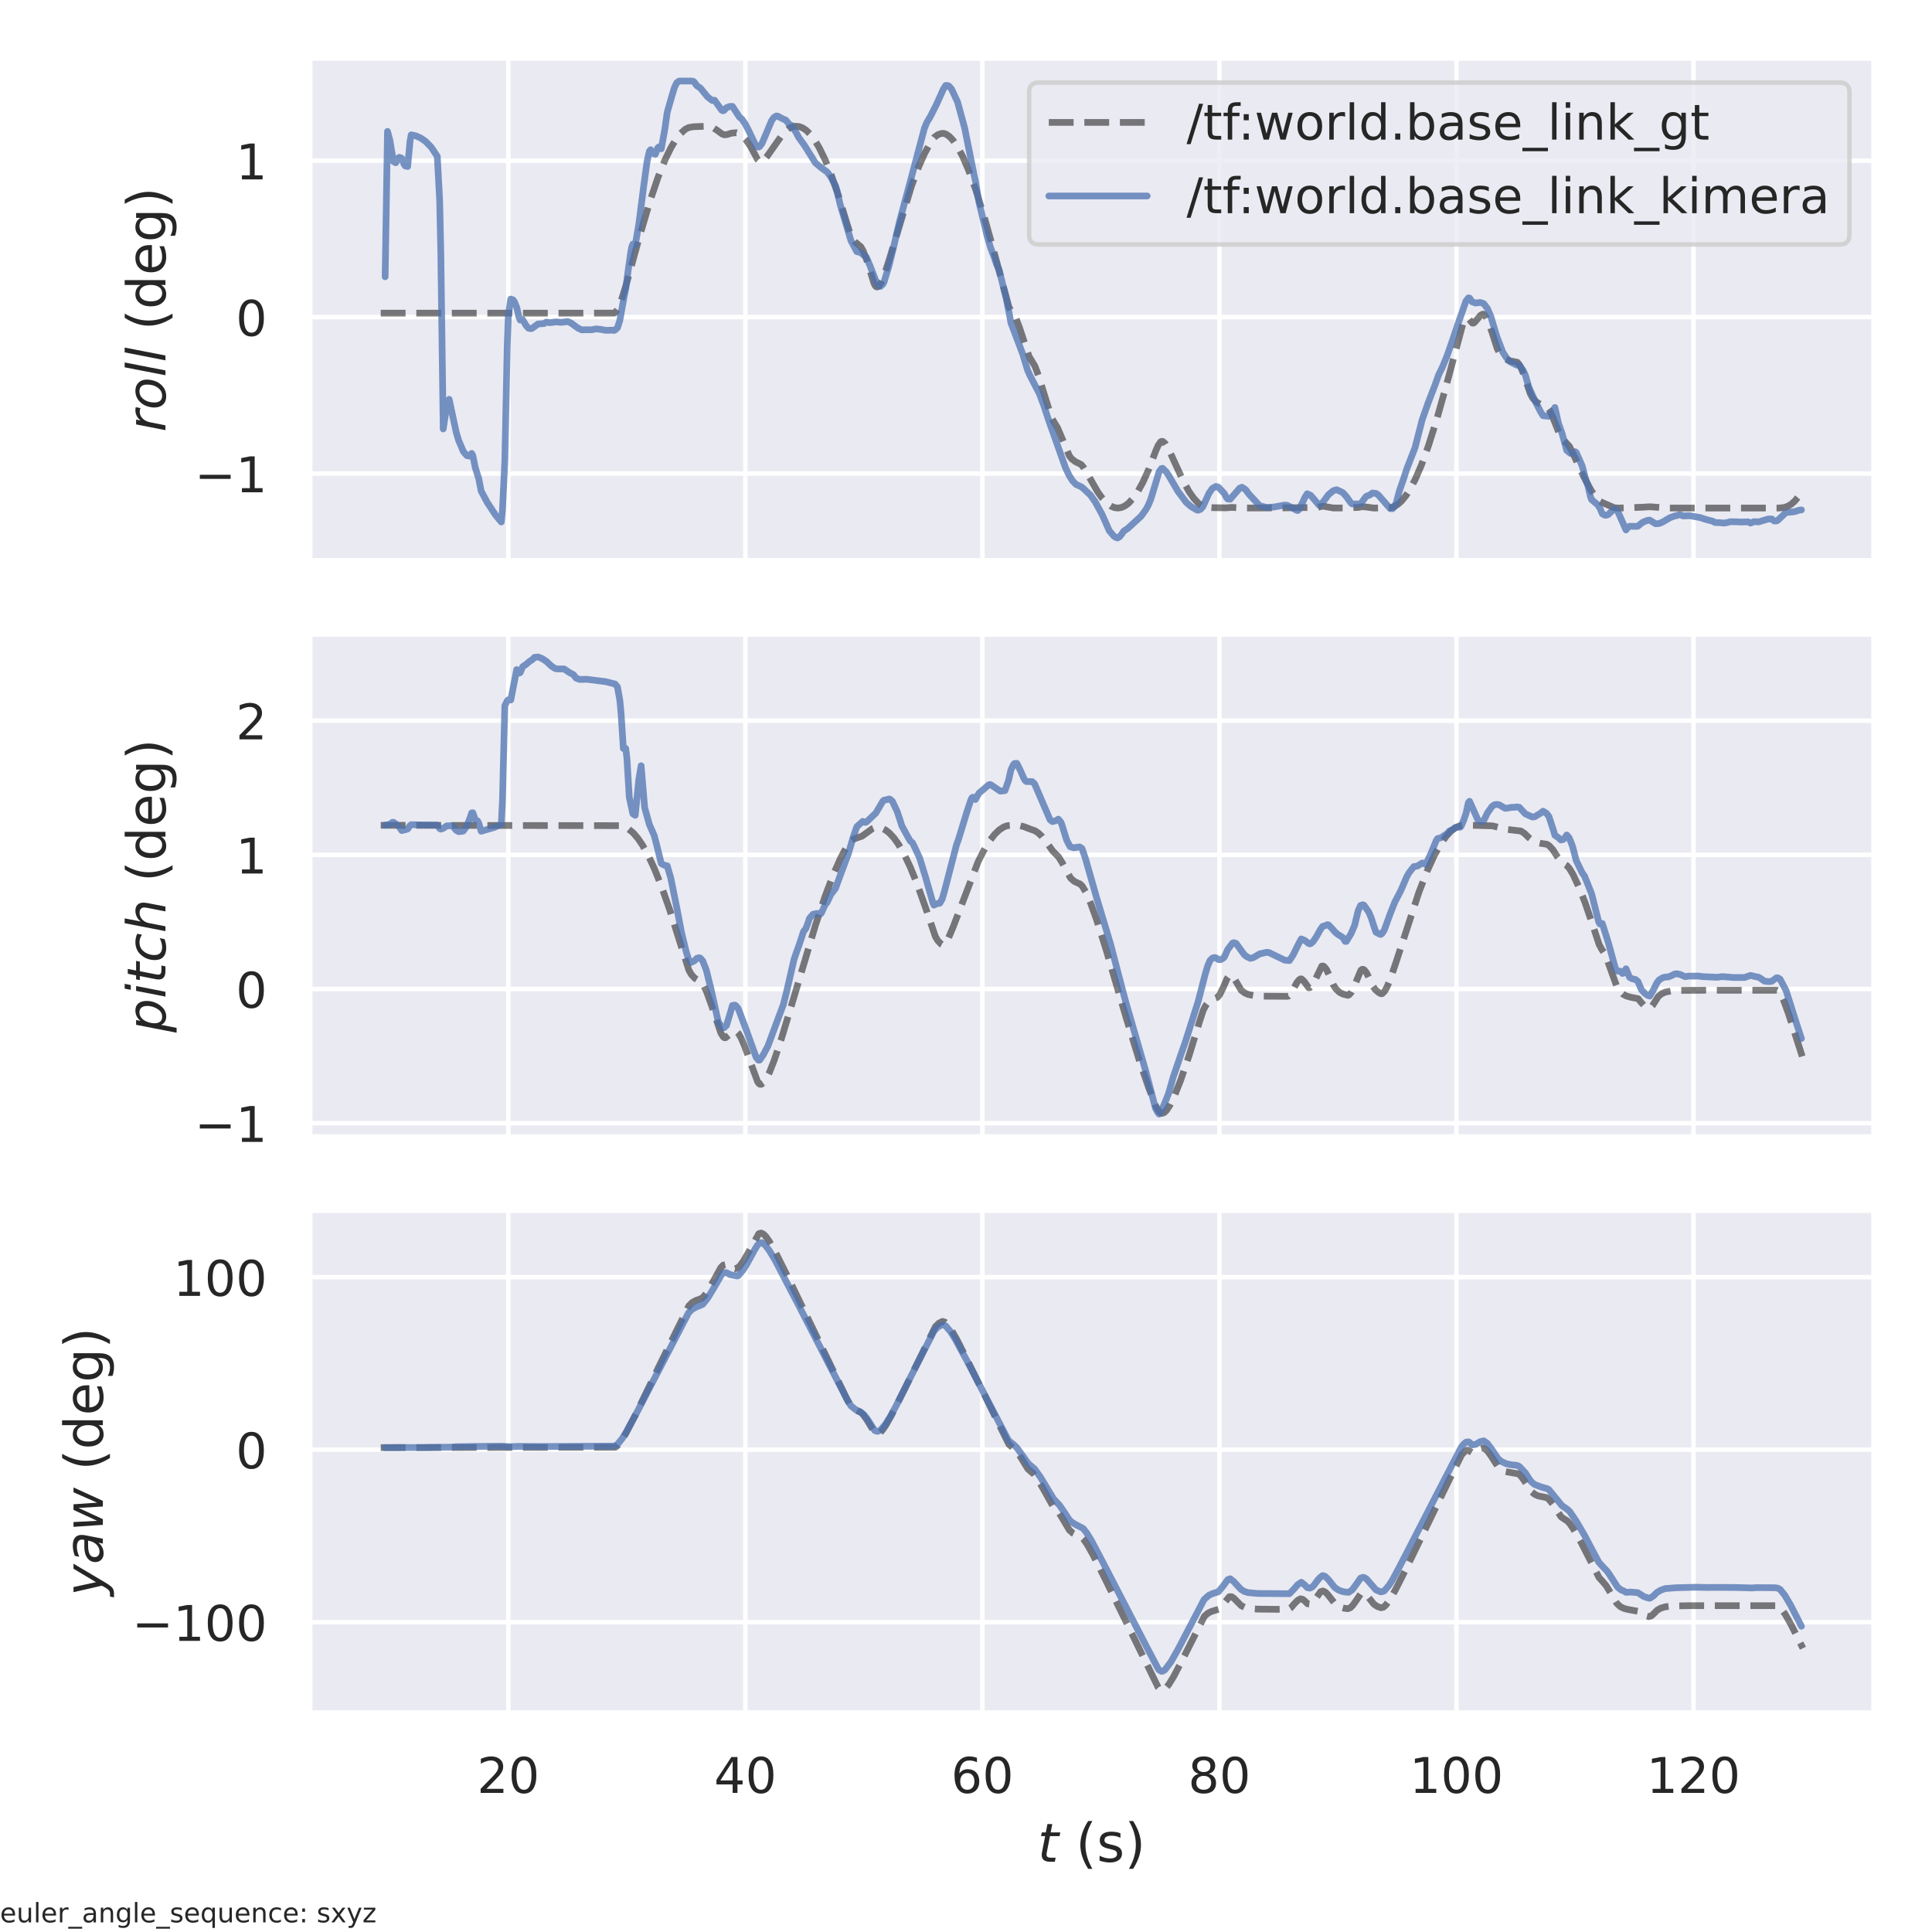 <?xml version="1.0" encoding="utf-8" standalone="no"?>
<!DOCTYPE svg PUBLIC "-//W3C//DTD SVG 1.1//EN"
  "http://www.w3.org/Graphics/SVG/1.1/DTD/svg11.dtd">
<!-- Created with matplotlib (https://matplotlib.org/) -->
<svg height="432pt" version="1.1" viewBox="0 0 432 432" width="432pt" xmlns="http://www.w3.org/2000/svg" xmlns:xlink="http://www.w3.org/1999/xlink">
 <defs>
  <style type="text/css">*{stroke-linecap:butt;stroke-linejoin:round;}</style>
 </defs>
 <g id="figure_1">
  <g id="patch_1">
   <path d="M 0 432 
L 432 432 
L 432 0 
L 0 0 
z
" style="fill:#ffffff;"/>
  </g>
  <g id="axes_1">
   <g id="patch_2">
    <path d="M 69.233 125.407 
L 419.04 125.407 
L 419.04 12.96 
L 69.233 12.96 
z
" style="fill:#eaeaf2;"/>
   </g>
   <g id="matplotlib.axis_1">
    <g id="xtick_1">
     <g id="line2d_1">
      <path clip-path="url(#p5f78777ebd)" d="M 113.661 125.407 
L 113.661 12.96 
" style="fill:none;stroke:#ffffff;stroke-linecap:round;"/>
     </g>
    </g>
    <g id="xtick_2">
     <g id="line2d_2">
      <path clip-path="url(#p5f78777ebd)" d="M 166.662 125.407 
L 166.662 12.96 
" style="fill:none;stroke:#ffffff;stroke-linecap:round;"/>
     </g>
    </g>
    <g id="xtick_3">
     <g id="line2d_3">
      <path clip-path="url(#p5f78777ebd)" d="M 219.663 125.407 
L 219.663 12.96 
" style="fill:none;stroke:#ffffff;stroke-linecap:round;"/>
     </g>
    </g>
    <g id="xtick_4">
     <g id="line2d_4">
      <path clip-path="url(#p5f78777ebd)" d="M 272.664 125.407 
L 272.664 12.96 
" style="fill:none;stroke:#ffffff;stroke-linecap:round;"/>
     </g>
    </g>
    <g id="xtick_5">
     <g id="line2d_5">
      <path clip-path="url(#p5f78777ebd)" d="M 325.665 125.407 
L 325.665 12.96 
" style="fill:none;stroke:#ffffff;stroke-linecap:round;"/>
     </g>
    </g>
    <g id="xtick_6">
     <g id="line2d_6">
      <path clip-path="url(#p5f78777ebd)" d="M 378.666 125.407 
L 378.666 12.96 
" style="fill:none;stroke:#ffffff;stroke-linecap:round;"/>
     </g>
    </g>
   </g>
   <g id="matplotlib.axis_2">
    <g id="ytick_1">
     <g id="line2d_7">
      <path clip-path="url(#p5f78777ebd)" d="M 69.233 105.89 
L 419.04 105.89 
" style="fill:none;stroke:#ffffff;stroke-linecap:round;"/>
     </g>
     <g id="text_1">
      <!-- −1 -->
      <g style="fill:#262626;" transform="translate(43.516 110.069)scale(0.11 -0.11)">
       <defs>
        <path d="M 10.594 35.5 
L 73.188 35.5 
L 73.188 27.203 
L 10.594 27.203 
z
" id="DejaVuSans-8722"/>
        <path d="M 12.406 8.297 
L 28.516 8.297 
L 28.516 63.922 
L 10.984 60.406 
L 10.984 69.391 
L 28.422 72.906 
L 38.281 72.906 
L 38.281 8.297 
L 54.391 8.297 
L 54.391 0 
L 12.406 0 
z
" id="DejaVuSans-49"/>
       </defs>
       <use xlink:href="#DejaVuSans-8722"/>
       <use x="83.789" xlink:href="#DejaVuSans-49"/>
      </g>
     </g>
    </g>
    <g id="ytick_2">
     <g id="line2d_8">
      <path clip-path="url(#p5f78777ebd)" d="M 69.233 70.913 
L 419.04 70.913 
" style="fill:none;stroke:#ffffff;stroke-linecap:round;"/>
     </g>
     <g id="text_2">
      <!-- 0 -->
      <g style="fill:#262626;" transform="translate(52.734 75.092)scale(0.11 -0.11)">
       <defs>
        <path d="M 31.781 66.406 
Q 24.172 66.406 20.328 58.906 
Q 16.5 51.422 16.5 36.375 
Q 16.5 21.391 20.328 13.891 
Q 24.172 6.391 31.781 6.391 
Q 39.453 6.391 43.281 13.891 
Q 47.125 21.391 47.125 36.375 
Q 47.125 51.422 43.281 58.906 
Q 39.453 66.406 31.781 66.406 
z
M 31.781 74.219 
Q 44.047 74.219 50.516 64.516 
Q 56.984 54.828 56.984 36.375 
Q 56.984 17.969 50.516 8.266 
Q 44.047 -1.422 31.781 -1.422 
Q 19.531 -1.422 13.062 8.266 
Q 6.594 17.969 6.594 36.375 
Q 6.594 54.828 13.062 64.516 
Q 19.531 74.219 31.781 74.219 
z
" id="DejaVuSans-48"/>
       </defs>
       <use xlink:href="#DejaVuSans-48"/>
      </g>
     </g>
    </g>
    <g id="ytick_3">
     <g id="line2d_9">
      <path clip-path="url(#p5f78777ebd)" d="M 69.233 35.935 
L 419.04 35.935 
" style="fill:none;stroke:#ffffff;stroke-linecap:round;"/>
     </g>
     <g id="text_3">
      <!-- 1 -->
      <g style="fill:#262626;" transform="translate(52.734 40.115)scale(0.11 -0.11)">
       <use xlink:href="#DejaVuSans-49"/>
      </g>
     </g>
    </g>
    <g id="text_4">
     <!-- $roll$ (deg) -->
     <g style="fill:#262626;" transform="translate(36.996 96.603)rotate(-90)scale(0.12 -0.12)">
      <defs>
       <path d="M 44.578 46.391 
Q 43.219 47.125 41.453 47.516 
Q 39.703 47.906 37.703 47.906 
Q 30.516 47.906 25.141 42.453 
Q 19.781 37.016 18.016 27.875 
L 12.5 0 
L 3.516 0 
L 14.203 54.688 
L 23.188 54.688 
L 21.484 46.188 
Q 25.047 50.922 30 53.453 
Q 34.969 56 40.578 56 
Q 42.047 56 43.453 55.828 
Q 44.875 55.672 46.297 55.281 
z
" id="DejaVuSans-Oblique-114"/>
       <path d="M 25.391 -1.422 
Q 15.766 -1.422 10.172 4.516 
Q 4.594 10.453 4.594 20.703 
Q 4.594 26.656 6.516 32.828 
Q 8.453 39.016 11.531 43.219 
Q 16.359 49.75 22.312 52.875 
Q 28.266 56 35.797 56 
Q 45.125 56 50.859 50.188 
Q 56.594 44.391 56.594 35.016 
Q 56.594 28.516 54.688 22.062 
Q 52.781 15.625 49.703 11.375 
Q 44.922 4.828 38.969 1.703 
Q 33.016 -1.422 25.391 -1.422 
z
M 13.922 21 
Q 13.922 13.578 17.016 9.891 
Q 20.125 6.203 26.422 6.203 
Q 35.453 6.203 41.375 14.078 
Q 47.312 21.969 47.312 34.078 
Q 47.312 41.156 44.141 44.766 
Q 40.969 48.391 34.812 48.391 
Q 29.734 48.391 25.781 46.016 
Q 21.828 43.656 18.703 38.812 
Q 16.406 35.203 15.156 30.562 
Q 13.922 25.922 13.922 21 
z
" id="DejaVuSans-Oblique-111"/>
       <path d="M 18.312 75.984 
L 27.297 75.984 
L 12.5 0 
L 3.516 0 
z
" id="DejaVuSans-Oblique-108"/>
       <path id="DejaVuSans-32"/>
       <path d="M 31 75.875 
Q 24.469 64.656 21.281 53.656 
Q 18.109 42.672 18.109 31.391 
Q 18.109 20.125 21.312 9.062 
Q 24.516 -2 31 -13.188 
L 23.188 -13.188 
Q 15.875 -1.703 12.234 9.375 
Q 8.594 20.453 8.594 31.391 
Q 8.594 42.281 12.203 53.312 
Q 15.828 64.359 23.188 75.875 
z
" id="DejaVuSans-40"/>
       <path d="M 45.406 46.391 
L 45.406 75.984 
L 54.391 75.984 
L 54.391 0 
L 45.406 0 
L 45.406 8.203 
Q 42.578 3.328 38.25 0.953 
Q 33.938 -1.422 27.875 -1.422 
Q 17.969 -1.422 11.734 6.484 
Q 5.516 14.406 5.516 27.297 
Q 5.516 40.188 11.734 48.094 
Q 17.969 56 27.875 56 
Q 33.938 56 38.25 53.625 
Q 42.578 51.266 45.406 46.391 
z
M 14.797 27.297 
Q 14.797 17.391 18.875 11.75 
Q 22.953 6.109 30.078 6.109 
Q 37.203 6.109 41.297 11.75 
Q 45.406 17.391 45.406 27.297 
Q 45.406 37.203 41.297 42.844 
Q 37.203 48.484 30.078 48.484 
Q 22.953 48.484 18.875 42.844 
Q 14.797 37.203 14.797 27.297 
z
" id="DejaVuSans-100"/>
       <path d="M 56.203 29.594 
L 56.203 25.203 
L 14.891 25.203 
Q 15.484 15.922 20.484 11.062 
Q 25.484 6.203 34.422 6.203 
Q 39.594 6.203 44.453 7.469 
Q 49.312 8.734 54.109 11.281 
L 54.109 2.781 
Q 49.266 0.734 44.188 -0.344 
Q 39.109 -1.422 33.891 -1.422 
Q 20.797 -1.422 13.156 6.188 
Q 5.516 13.812 5.516 26.812 
Q 5.516 40.234 12.766 48.109 
Q 20.016 56 32.328 56 
Q 43.359 56 49.781 48.891 
Q 56.203 41.797 56.203 29.594 
z
M 47.219 32.234 
Q 47.125 39.594 43.094 43.984 
Q 39.062 48.391 32.422 48.391 
Q 24.906 48.391 20.391 44.141 
Q 15.875 39.891 15.188 32.172 
z
" id="DejaVuSans-101"/>
       <path d="M 45.406 27.984 
Q 45.406 37.75 41.375 43.109 
Q 37.359 48.484 30.078 48.484 
Q 22.859 48.484 18.828 43.109 
Q 14.797 37.75 14.797 27.984 
Q 14.797 18.266 18.828 12.891 
Q 22.859 7.516 30.078 7.516 
Q 37.359 7.516 41.375 12.891 
Q 45.406 18.266 45.406 27.984 
z
M 54.391 6.781 
Q 54.391 -7.172 48.188 -13.984 
Q 42 -20.797 29.203 -20.797 
Q 24.469 -20.797 20.266 -20.094 
Q 16.062 -19.391 12.109 -17.922 
L 12.109 -9.188 
Q 16.062 -11.328 19.922 -12.344 
Q 23.781 -13.375 27.781 -13.375 
Q 36.625 -13.375 41.016 -8.766 
Q 45.406 -4.156 45.406 5.172 
L 45.406 9.625 
Q 42.625 4.781 38.281 2.391 
Q 33.938 0 27.875 0 
Q 17.828 0 11.672 7.656 
Q 5.516 15.328 5.516 27.984 
Q 5.516 40.672 11.672 48.328 
Q 17.828 56 27.875 56 
Q 33.938 56 38.281 53.609 
Q 42.625 51.219 45.406 46.391 
L 45.406 54.688 
L 54.391 54.688 
z
" id="DejaVuSans-103"/>
       <path d="M 8.016 75.875 
L 15.828 75.875 
Q 23.141 64.359 26.781 53.312 
Q 30.422 42.281 30.422 31.391 
Q 30.422 20.453 26.781 9.375 
Q 23.141 -1.703 15.828 -13.188 
L 8.016 -13.188 
Q 14.5 -2 17.703 9.062 
Q 20.906 20.125 20.906 31.391 
Q 20.906 42.672 17.703 53.656 
Q 14.5 64.656 8.016 75.875 
z
" id="DejaVuSans-41"/>
      </defs>
      <use transform="translate(0 0.016)" xlink:href="#DejaVuSans-Oblique-114"/>
      <use transform="translate(41.113 0.016)" xlink:href="#DejaVuSans-Oblique-111"/>
      <use transform="translate(102.295 0.016)" xlink:href="#DejaVuSans-Oblique-108"/>
      <use transform="translate(130.078 0.016)" xlink:href="#DejaVuSans-Oblique-108"/>
      <use transform="translate(157.861 0.016)" xlink:href="#DejaVuSans-32"/>
      <use transform="translate(189.648 0.016)" xlink:href="#DejaVuSans-40"/>
      <use transform="translate(228.662 0.016)" xlink:href="#DejaVuSans-100"/>
      <use transform="translate(292.139 0.016)" xlink:href="#DejaVuSans-101"/>
      <use transform="translate(353.662 0.016)" xlink:href="#DejaVuSans-103"/>
      <use transform="translate(417.139 0.016)" xlink:href="#DejaVuSans-41"/>
     </g>
    </g>
   </g>
   <g id="line2d_10">
    <path clip-path="url(#p5f78777ebd)" d="M 85.133 70.022 
L 137.339 70.013 
L 137.604 69.857 
L 138.134 69.083 
L 138.929 67.14 
L 139.989 63.755 
L 142.904 53.218 
L 145.289 45.107 
L 147.144 39.628 
L 148.734 35.67 
L 150.059 32.961 
L 151.119 31.212 
L 152.179 29.853 
L 153.239 28.898 
L 154.034 28.504 
L 155.094 28.333 
L 158.009 28.228 
L 158.804 28.345 
L 159.599 28.651 
L 160.394 29.174 
L 161.454 29.952 
L 161.984 30.154 
L 162.514 30.095 
L 163.575 29.772 
L 164.635 29.674 
L 165.165 29.841 
L 165.96 30.373 
L 166.755 31.2 
L 167.815 32.722 
L 168.875 34.68 
L 169.405 35.712 
L 169.935 36.186 
L 170.2 36.2 
L 170.73 35.908 
L 171.525 34.962 
L 175.235 29.675 
L 176.295 28.794 
L 177.09 28.394 
L 177.885 28.226 
L 178.68 28.293 
L 179.475 28.595 
L 180.27 29.13 
L 181.065 29.897 
L 182.125 31.271 
L 183.185 33.034 
L 184.51 35.759 
L 185.835 39.024 
L 187.425 43.584 
L 189.28 49.658 
L 190.075 52.193 
L 190.605 53.291 
L 191.135 54.034 
L 191.93 54.719 
L 192.46 55.148 
L 192.99 56.056 
L 193.785 58.07 
L 194.845 61.483 
L 195.375 63.212 
L 195.64 63.808 
L 195.905 64.11 
L 196.17 64.166 
L 196.435 64.022 
L 196.965 63.273 
L 197.76 61.378 
L 198.82 58.093 
L 203.855 41.479 
L 205.445 37.227 
L 206.77 34.245 
L 208.095 31.823 
L 208.89 30.711 
L 209.686 30.131 
L 210.481 29.845 
L 211.011 29.819 
L 211.541 29.995 
L 212.336 30.551 
L 213.131 31.409 
L 214.191 32.975 
L 215.251 34.98 
L 216.576 38.033 
L 218.166 42.398 
L 220.021 48.3 
L 222.141 55.876 
L 225.586 68.612 
L 226.116 69.604 
L 227.176 71.197 
L 227.971 73.276 
L 230.091 79.686 
L 231.416 81.873 
L 232.211 84.006 
L 233.801 89.158 
L 235.126 93.347 
L 235.656 94.335 
L 236.451 95.621 
L 237.511 98.096 
L 239.101 101.916 
L 239.631 102.601 
L 240.426 103.211 
L 241.751 103.865 
L 242.281 104.515 
L 243.341 106.297 
L 245.461 110.002 
L 246.521 111.476 
L 247.581 112.584 
L 248.376 113.155 
L 249.171 113.496 
L 249.966 113.603 
L 250.761 113.475 
L 251.556 113.112 
L 252.351 112.515 
L 253.411 111.363 
L 254.471 109.813 
L 255.531 107.881 
L 256.857 104.957 
L 258.447 100.77 
L 258.977 99.576 
L 259.507 98.801 
L 259.772 98.678 
L 260.037 98.724 
L 260.567 99.201 
L 261.362 100.536 
L 262.687 103.446 
L 264.542 107.499 
L 265.867 109.9 
L 266.927 111.421 
L 267.987 112.553 
L 268.782 113.127 
L 269.577 113.382 
L 270.902 113.512 
L 274.082 113.555 
L 275.407 113.457 
L 278.057 113.595 
L 287.067 113.561 
L 294.487 113.459 
L 295.812 113.179 
L 296.872 113.364 
L 298.197 113.593 
L 300.847 113.576 
L 303.763 113.458 
L 304.558 113.296 
L 305.353 113.356 
L 307.208 113.602 
L 310.918 113.516 
L 311.713 113.262 
L 312.508 112.8 
L 313.303 112.112 
L 314.363 110.838 
L 315.423 109.165 
L 316.483 107.112 
L 317.808 104.043 
L 319.398 99.69 
L 321.253 93.813 
L 323.373 86.264 
L 327.083 72.492 
L 327.613 71.5 
L 327.878 71.198 
L 328.143 71.141 
L 328.408 71.288 
L 329.203 72.238 
L 329.468 72.255 
L 329.733 72.077 
L 331.058 70.499 
L 331.588 70.23 
L 331.853 70.35 
L 332.383 71.071 
L 332.913 72.254 
L 333.708 74.57 
L 334.768 77.901 
L 335.298 78.945 
L 335.828 79.641 
L 336.623 80.276 
L 337.418 80.622 
L 338.478 80.853 
L 339.273 81 
L 339.803 81.647 
L 340.333 82.754 
L 341.393 85.747 
L 342.188 88.039 
L 342.718 89 
L 343.513 89.87 
L 344.308 90.342 
L 345.368 90.656 
L 345.633 90.709 
L 345.898 90.885 
L 346.428 91.622 
L 347.223 93.351 
L 348.813 97.344 
L 349.344 98.089 
L 350.934 99.819 
L 351.994 101.991 
L 354.114 106.555 
L 355.704 109.53 
L 356.764 111.121 
L 357.559 111.987 
L 358.354 112.407 
L 361.004 113.55 
L 362.064 113.601 
L 367.364 113.409 
L 368.954 113.312 
L 372.664 113.597 
L 397.84 113.595 
L 398.9 113.483 
L 399.695 113.222 
L 400.49 112.756 
L 401.285 112.066 
L 402.345 110.788 
L 403.14 109.566 
L 403.14 109.566 
" style="fill:none;stroke:#000000;stroke-dasharray:5.55,2.4;stroke-dashoffset:0;stroke-opacity:0.5;stroke-width:1.5;"/>
   </g>
   <g id="line2d_11">
    <path clip-path="url(#p5f78777ebd)" d="M 86.118 61.886 
L 86.648 29.387 
L 87.178 31.356 
L 87.973 36.126 
L 88.503 36.391 
L 89.033 35.37 
L 89.298 35.17 
L 89.828 35.389 
L 90.358 36.737 
L 90.623 37.106 
L 91.153 37.23 
L 91.683 31.552 
L 91.948 30.15 
L 93.008 30.382 
L 94.068 30.865 
L 95.128 31.584 
L 96.453 32.944 
L 97.778 34.967 
L 98.308 44.783 
L 98.573 56.982 
L 99.103 95.915 
L 99.898 90.796 
L 100.428 89.294 
L 102.018 96.691 
L 102.548 98.463 
L 103.609 100.97 
L 104.404 101.885 
L 104.934 101.985 
L 105.464 101.381 
L 105.729 101.886 
L 106.259 104.507 
L 107.054 107.06 
L 107.584 109.783 
L 108.909 112.279 
L 110.764 115.113 
L 112.089 116.71 
L 112.354 114.075 
L 112.884 103.042 
L 113.414 77.53 
L 113.679 70.3 
L 114.209 66.871 
L 114.739 67.066 
L 115.004 67.432 
L 115.534 68.703 
L 116.064 71.018 
L 116.329 71.57 
L 116.859 71.466 
L 117.654 72.827 
L 118.184 73.384 
L 118.714 73.495 
L 118.979 73.419 
L 120.304 72.441 
L 121.629 72.356 
L 122.159 72.022 
L 122.954 72.161 
L 124.279 71.981 
L 125.604 72.074 
L 126.929 71.894 
L 127.724 72.25 
L 128.519 72.844 
L 129.314 73.408 
L 130.109 73.762 
L 131.169 73.724 
L 132.229 73.749 
L 133.289 73.544 
L 134.349 73.652 
L 135.144 73.811 
L 135.674 73.861 
L 136.999 73.823 
L 137.264 73.889 
L 137.529 73.797 
L 138.059 73.301 
L 138.589 71.673 
L 139.119 68.719 
L 139.649 65.881 
L 139.914 64.648 
L 140.444 60.576 
L 140.974 56.83 
L 141.239 55.287 
L 141.504 54.581 
L 142.034 54.795 
L 142.829 50.236 
L 143.889 41.952 
L 144.684 36.119 
L 145.214 33.785 
L 145.479 33.477 
L 146.009 34.304 
L 146.539 34.49 
L 147.069 33.083 
L 147.334 32.84 
L 147.864 33.27 
L 148.659 28.874 
L 149.189 25.121 
L 150.25 21.408 
L 150.78 19.635 
L 151.31 18.514 
L 151.84 18.136 
L 152.635 18.118 
L 153.695 18.12 
L 154.755 18.13 
L 155.02 18.188 
L 155.285 18.408 
L 155.815 19.171 
L 156.61 19.693 
L 158.2 21.656 
L 159.26 22.477 
L 159.79 22.416 
L 161.38 24.65 
L 161.645 24.771 
L 161.91 24.682 
L 162.44 24.078 
L 163.235 23.788 
L 163.765 23.784 
L 165.355 26.206 
L 165.885 26.615 
L 166.68 27.791 
L 167.475 29.345 
L 169.065 32.717 
L 169.595 32.891 
L 169.86 32.762 
L 170.39 32.054 
L 172.51 27.033 
L 173.04 26.269 
L 173.57 25.939 
L 173.835 25.94 
L 175.16 26.639 
L 175.69 26.848 
L 176.485 27.792 
L 177.015 28.058 
L 177.81 29.267 
L 178.605 30.738 
L 179.93 32.586 
L 182.315 36.408 
L 183.64 37.521 
L 184.965 38.471 
L 185.76 39.557 
L 186.82 41.526 
L 187.085 42.378 
L 187.88 45.773 
L 190.265 53.781 
L 191.59 56.277 
L 192.385 56.456 
L 193.71 57.506 
L 194.505 59.344 
L 196.095 63.47 
L 196.626 63.901 
L 196.891 64.028 
L 197.421 63.538 
L 197.686 63.009 
L 198.746 59.538 
L 199.806 55.26 
L 201.131 49.541 
L 204.046 38.702 
L 206.696 28.696 
L 207.226 27.403 
L 208.021 26.072 
L 209.346 23.471 
L 210.936 19.931 
L 211.466 19.099 
L 211.996 19.14 
L 212.261 19.311 
L 212.791 19.955 
L 214.116 22.811 
L 215.706 28.647 
L 217.826 39.231 
L 218.091 40.37 
L 218.886 45.13 
L 220.741 52.865 
L 221.536 55.514 
L 222.331 57.592 
L 222.861 59.188 
L 223.391 60.309 
L 224.981 66.679 
L 225.776 70.7 
L 226.041 72.168 
L 228.691 79.186 
L 229.751 82.709 
L 230.281 83.936 
L 232.401 88.012 
L 233.461 90.86 
L 234.521 94.088 
L 238.231 104.553 
L 239.026 106.24 
L 239.821 107.516 
L 240.616 108.334 
L 241.676 108.793 
L 242.206 109.189 
L 243.797 110.682 
L 244.857 112.158 
L 246.447 115.073 
L 248.037 118.674 
L 249.097 119.921 
L 249.627 120.22 
L 249.892 120.295 
L 250.422 119.948 
L 250.952 119.248 
L 251.217 118.814 
L 252.277 118.068 
L 255.192 115.387 
L 256.252 113.904 
L 256.782 112.913 
L 257.312 111.641 
L 258.107 109.039 
L 259.167 105.503 
L 259.697 104.773 
L 259.962 104.709 
L 260.757 105.505 
L 261.287 106.247 
L 263.407 109.885 
L 265.262 112.347 
L 266.322 113.261 
L 267.647 114.051 
L 267.912 114.081 
L 268.442 113.888 
L 268.972 113.27 
L 269.502 112.13 
L 270.297 110.349 
L 271.092 109.2 
L 271.887 108.768 
L 272.417 108.914 
L 273.742 110.331 
L 274.272 111.322 
L 274.537 111.574 
L 275.067 111.619 
L 277.187 109.17 
L 277.717 108.945 
L 278.512 109.477 
L 279.307 110.536 
L 281.692 113.101 
L 283.282 113.472 
L 284.872 113.369 
L 287.257 112.932 
L 287.787 112.982 
L 288.847 113.491 
L 289.908 114.101 
L 290.173 114.162 
L 290.438 113.959 
L 291.233 112.398 
L 291.763 111.249 
L 292.293 110.406 
L 293.088 110.773 
L 294.943 112.964 
L 295.738 112.376 
L 297.063 110.596 
L 298.123 109.724 
L 298.653 109.561 
L 298.918 109.512 
L 300.243 110.137 
L 301.038 111.013 
L 302.098 112.505 
L 302.363 112.68 
L 304.218 112.691 
L 305.278 111.252 
L 305.543 110.963 
L 306.338 110.655 
L 306.868 110.246 
L 307.663 110.32 
L 308.193 110.669 
L 310.843 113.72 
L 311.373 113.742 
L 311.638 113.505 
L 312.168 112.542 
L 312.963 109.584 
L 313.758 107.327 
L 314.553 104.859 
L 316.408 100.085 
L 317.203 96.975 
L 317.998 93.889 
L 319.323 90.116 
L 320.913 85.984 
L 321.708 83.746 
L 322.503 82.156 
L 323.563 79.573 
L 324.623 76.532 
L 325.948 72.599 
L 327.803 67.309 
L 328.333 66.619 
L 328.598 66.652 
L 329.128 67.456 
L 329.923 67.762 
L 330.983 67.629 
L 331.513 67.794 
L 331.778 67.907 
L 332.573 68.952 
L 333.368 70.809 
L 334.163 73.501 
L 334.693 75.248 
L 336.018 78.729 
L 336.814 79.954 
L 337.609 80.855 
L 338.139 81.131 
L 338.669 81.396 
L 339.199 81.653 
L 339.729 81.7 
L 340.524 82.725 
L 341.054 83.827 
L 341.849 86.552 
L 343.174 89.528 
L 344.499 92.112 
L 345.029 92.951 
L 346.354 93.072 
L 346.884 92.559 
L 347.414 91.65 
L 347.679 91.115 
L 348.474 94.644 
L 349.269 96.885 
L 350.329 100.713 
L 351.124 101.362 
L 351.654 101.423 
L 352.184 101.003 
L 352.449 101.173 
L 353.774 104.184 
L 354.569 107.158 
L 355.099 108.729 
L 355.629 111.054 
L 355.894 111.734 
L 357.219 112.833 
L 357.749 113.63 
L 358.279 114.889 
L 358.809 115.192 
L 359.074 115.227 
L 359.604 115.051 
L 360.929 113.812 
L 361.459 113.988 
L 361.724 114.317 
L 363.579 118.492 
L 364.109 117.828 
L 364.374 117.672 
L 365.964 117.695 
L 366.229 117.656 
L 367.289 116.796 
L 368.349 116.363 
L 368.879 116.299 
L 370.204 117.119 
L 370.999 117.053 
L 371.794 116.719 
L 373.384 115.771 
L 374.444 115.376 
L 374.974 115.283 
L 375.504 115.074 
L 375.769 115.108 
L 376.299 115.359 
L 377.889 115.32 
L 380.274 115.757 
L 381.069 116.045 
L 381.864 116.263 
L 382.394 116.398 
L 382.924 116.525 
L 383.455 116.831 
L 384.515 116.876 
L 385.575 116.958 
L 386.37 116.802 
L 386.9 116.658 
L 388.49 116.68 
L 389.285 116.731 
L 390.875 116.685 
L 391.405 116.964 
L 392.2 116.639 
L 393.26 116.695 
L 394.055 116.443 
L 395.38 116.052 
L 396.175 116.048 
L 396.705 116.487 
L 397.235 116.485 
L 397.5 116.355 
L 399.355 114.59 
L 399.885 114.544 
L 400.945 114.455 
L 401.475 114.339 
L 402.27 114.084 
L 402.8 114.017 
L 402.8 114.017 
" style="fill:none;stroke:#4c72b0;stroke-linecap:round;stroke-opacity:0.75;stroke-width:1.5;"/>
   </g>
   <g id="patch_3">
    <path d="M 69.233 125.407 
L 69.233 12.96 
" style="fill:none;stroke:#ffffff;stroke-linecap:square;stroke-linejoin:miter;stroke-width:1.25;"/>
   </g>
   <g id="patch_4">
    <path d="M 419.04 125.407 
L 419.04 12.96 
" style="fill:none;stroke:#ffffff;stroke-linecap:square;stroke-linejoin:miter;stroke-width:1.25;"/>
   </g>
   <g id="patch_5">
    <path d="M 69.233 125.407 
L 419.04 125.407 
" style="fill:none;stroke:#ffffff;stroke-linecap:square;stroke-linejoin:miter;stroke-width:1.25;"/>
   </g>
   <g id="patch_6">
    <path d="M 69.233 12.96 
L 419.04 12.96 
" style="fill:none;stroke:#ffffff;stroke-linecap:square;stroke-linejoin:miter;stroke-width:1.25;"/>
   </g>
   <g id="legend_1">
    <g id="patch_7">
     <path d="M 232.312 54.664 
L 411.34 54.664 
Q 413.54 54.664 413.54 52.464 
L 413.54 20.66 
Q 413.54 18.46 411.34 18.46 
L 232.312 18.46 
Q 230.112 18.46 230.112 20.66 
L 230.112 52.464 
Q 230.112 54.664 232.312 54.664 
z
" style="fill:#eaeaf2;opacity:0.8;stroke:#cccccc;stroke-linejoin:miter;"/>
    </g>
    <g id="line2d_12">
     <path d="M 234.512 27.368 
L 256.512 27.368 
" style="fill:none;stroke:#000000;stroke-dasharray:5.55,2.4;stroke-dashoffset:0;stroke-opacity:0.5;stroke-width:1.5;"/>
    </g>
    <g id="line2d_13"/>
    <g id="text_5">
     <!-- /tf:world.base_link_gt -->
     <g style="fill:#262626;" transform="translate(265.312 31.218)scale(0.11 -0.11)">
      <defs>
       <path d="M 25.391 72.906 
L 33.688 72.906 
L 8.297 -9.281 
L 0 -9.281 
z
" id="DejaVuSans-47"/>
       <path d="M 18.312 70.219 
L 18.312 54.688 
L 36.812 54.688 
L 36.812 47.703 
L 18.312 47.703 
L 18.312 18.016 
Q 18.312 11.328 20.141 9.422 
Q 21.969 7.516 27.594 7.516 
L 36.812 7.516 
L 36.812 0 
L 27.594 0 
Q 17.188 0 13.234 3.875 
Q 9.281 7.766 9.281 18.016 
L 9.281 47.703 
L 2.688 47.703 
L 2.688 54.688 
L 9.281 54.688 
L 9.281 70.219 
z
" id="DejaVuSans-116"/>
       <path d="M 37.109 75.984 
L 37.109 68.5 
L 28.516 68.5 
Q 23.688 68.5 21.797 66.547 
Q 19.922 64.594 19.922 59.516 
L 19.922 54.688 
L 34.719 54.688 
L 34.719 47.703 
L 19.922 47.703 
L 19.922 0 
L 10.891 0 
L 10.891 47.703 
L 2.297 47.703 
L 2.297 54.688 
L 10.891 54.688 
L 10.891 58.5 
Q 10.891 67.625 15.141 71.797 
Q 19.391 75.984 28.609 75.984 
z
" id="DejaVuSans-102"/>
       <path d="M 11.719 12.406 
L 22.016 12.406 
L 22.016 0 
L 11.719 0 
z
M 11.719 51.703 
L 22.016 51.703 
L 22.016 39.312 
L 11.719 39.312 
z
" id="DejaVuSans-58"/>
       <path d="M 4.203 54.688 
L 13.188 54.688 
L 24.422 12.016 
L 35.594 54.688 
L 46.188 54.688 
L 57.422 12.016 
L 68.609 54.688 
L 77.594 54.688 
L 63.281 0 
L 52.688 0 
L 40.922 44.828 
L 29.109 0 
L 18.5 0 
z
" id="DejaVuSans-119"/>
       <path d="M 30.609 48.391 
Q 23.391 48.391 19.188 42.75 
Q 14.984 37.109 14.984 27.297 
Q 14.984 17.484 19.156 11.844 
Q 23.344 6.203 30.609 6.203 
Q 37.797 6.203 41.984 11.859 
Q 46.188 17.531 46.188 27.297 
Q 46.188 37.016 41.984 42.703 
Q 37.797 48.391 30.609 48.391 
z
M 30.609 56 
Q 42.328 56 49.016 48.375 
Q 55.719 40.766 55.719 27.297 
Q 55.719 13.875 49.016 6.219 
Q 42.328 -1.422 30.609 -1.422 
Q 18.844 -1.422 12.172 6.219 
Q 5.516 13.875 5.516 27.297 
Q 5.516 40.766 12.172 48.375 
Q 18.844 56 30.609 56 
z
" id="DejaVuSans-111"/>
       <path d="M 41.109 46.297 
Q 39.594 47.172 37.812 47.578 
Q 36.031 48 33.891 48 
Q 26.266 48 22.188 43.047 
Q 18.109 38.094 18.109 28.812 
L 18.109 0 
L 9.078 0 
L 9.078 54.688 
L 18.109 54.688 
L 18.109 46.188 
Q 20.953 51.172 25.484 53.578 
Q 30.031 56 36.531 56 
Q 37.453 56 38.578 55.875 
Q 39.703 55.766 41.062 55.516 
z
" id="DejaVuSans-114"/>
       <path d="M 9.422 75.984 
L 18.406 75.984 
L 18.406 0 
L 9.422 0 
z
" id="DejaVuSans-108"/>
       <path d="M 10.688 12.406 
L 21 12.406 
L 21 0 
L 10.688 0 
z
" id="DejaVuSans-46"/>
       <path d="M 48.688 27.297 
Q 48.688 37.203 44.609 42.844 
Q 40.531 48.484 33.406 48.484 
Q 26.266 48.484 22.188 42.844 
Q 18.109 37.203 18.109 27.297 
Q 18.109 17.391 22.188 11.75 
Q 26.266 6.109 33.406 6.109 
Q 40.531 6.109 44.609 11.75 
Q 48.688 17.391 48.688 27.297 
z
M 18.109 46.391 
Q 20.953 51.266 25.266 53.625 
Q 29.594 56 35.594 56 
Q 45.562 56 51.781 48.094 
Q 58.016 40.188 58.016 27.297 
Q 58.016 14.406 51.781 6.484 
Q 45.562 -1.422 35.594 -1.422 
Q 29.594 -1.422 25.266 0.953 
Q 20.953 3.328 18.109 8.203 
L 18.109 0 
L 9.078 0 
L 9.078 75.984 
L 18.109 75.984 
z
" id="DejaVuSans-98"/>
       <path d="M 34.281 27.484 
Q 23.391 27.484 19.188 25 
Q 14.984 22.516 14.984 16.5 
Q 14.984 11.719 18.141 8.906 
Q 21.297 6.109 26.703 6.109 
Q 34.188 6.109 38.703 11.406 
Q 43.219 16.703 43.219 25.484 
L 43.219 27.484 
z
M 52.203 31.203 
L 52.203 0 
L 43.219 0 
L 43.219 8.297 
Q 40.141 3.328 35.547 0.953 
Q 30.953 -1.422 24.312 -1.422 
Q 15.922 -1.422 10.953 3.297 
Q 6 8.016 6 15.922 
Q 6 25.141 12.172 29.828 
Q 18.359 34.516 30.609 34.516 
L 43.219 34.516 
L 43.219 35.406 
Q 43.219 41.609 39.141 45 
Q 35.062 48.391 27.688 48.391 
Q 23 48.391 18.547 47.266 
Q 14.109 46.141 10.016 43.891 
L 10.016 52.203 
Q 14.938 54.109 19.578 55.047 
Q 24.219 56 28.609 56 
Q 40.484 56 46.344 49.844 
Q 52.203 43.703 52.203 31.203 
z
" id="DejaVuSans-97"/>
       <path d="M 44.281 53.078 
L 44.281 44.578 
Q 40.484 46.531 36.375 47.5 
Q 32.281 48.484 27.875 48.484 
Q 21.188 48.484 17.844 46.438 
Q 14.5 44.391 14.5 40.281 
Q 14.5 37.156 16.891 35.375 
Q 19.281 33.594 26.516 31.984 
L 29.594 31.297 
Q 39.156 29.25 43.188 25.516 
Q 47.219 21.781 47.219 15.094 
Q 47.219 7.469 41.188 3.016 
Q 35.156 -1.422 24.609 -1.422 
Q 20.219 -1.422 15.453 -0.562 
Q 10.688 0.297 5.422 2 
L 5.422 11.281 
Q 10.406 8.688 15.234 7.391 
Q 20.062 6.109 24.812 6.109 
Q 31.156 6.109 34.562 8.281 
Q 37.984 10.453 37.984 14.406 
Q 37.984 18.062 35.516 20.016 
Q 33.062 21.969 24.703 23.781 
L 21.578 24.516 
Q 13.234 26.266 9.516 29.906 
Q 5.812 33.547 5.812 39.891 
Q 5.812 47.609 11.281 51.797 
Q 16.75 56 26.812 56 
Q 31.781 56 36.172 55.266 
Q 40.578 54.547 44.281 53.078 
z
" id="DejaVuSans-115"/>
       <path d="M 50.984 -16.609 
L 50.984 -23.578 
L -0.984 -23.578 
L -0.984 -16.609 
z
" id="DejaVuSans-95"/>
       <path d="M 9.422 54.688 
L 18.406 54.688 
L 18.406 0 
L 9.422 0 
z
M 9.422 75.984 
L 18.406 75.984 
L 18.406 64.594 
L 9.422 64.594 
z
" id="DejaVuSans-105"/>
       <path d="M 54.891 33.016 
L 54.891 0 
L 45.906 0 
L 45.906 32.719 
Q 45.906 40.484 42.875 44.328 
Q 39.844 48.188 33.797 48.188 
Q 26.516 48.188 22.312 43.547 
Q 18.109 38.922 18.109 30.906 
L 18.109 0 
L 9.078 0 
L 9.078 54.688 
L 18.109 54.688 
L 18.109 46.188 
Q 21.344 51.125 25.703 53.562 
Q 30.078 56 35.797 56 
Q 45.219 56 50.047 50.172 
Q 54.891 44.344 54.891 33.016 
z
" id="DejaVuSans-110"/>
       <path d="M 9.078 75.984 
L 18.109 75.984 
L 18.109 31.109 
L 44.922 54.688 
L 56.391 54.688 
L 27.391 29.109 
L 57.625 0 
L 45.906 0 
L 18.109 26.703 
L 18.109 0 
L 9.078 0 
z
" id="DejaVuSans-107"/>
      </defs>
      <use xlink:href="#DejaVuSans-47"/>
      <use x="33.691" xlink:href="#DejaVuSans-116"/>
      <use x="72.9" xlink:href="#DejaVuSans-102"/>
      <use x="104.48" xlink:href="#DejaVuSans-58"/>
      <use x="138.172" xlink:href="#DejaVuSans-119"/>
      <use x="219.959" xlink:href="#DejaVuSans-111"/>
      <use x="281.141" xlink:href="#DejaVuSans-114"/>
      <use x="322.254" xlink:href="#DejaVuSans-108"/>
      <use x="350.037" xlink:href="#DejaVuSans-100"/>
      <use x="413.514" xlink:href="#DejaVuSans-46"/>
      <use x="445.301" xlink:href="#DejaVuSans-98"/>
      <use x="508.777" xlink:href="#DejaVuSans-97"/>
      <use x="570.057" xlink:href="#DejaVuSans-115"/>
      <use x="622.156" xlink:href="#DejaVuSans-101"/>
      <use x="683.68" xlink:href="#DejaVuSans-95"/>
      <use x="733.68" xlink:href="#DejaVuSans-108"/>
      <use x="761.463" xlink:href="#DejaVuSans-105"/>
      <use x="789.246" xlink:href="#DejaVuSans-110"/>
      <use x="852.625" xlink:href="#DejaVuSans-107"/>
      <use x="910.535" xlink:href="#DejaVuSans-95"/>
      <use x="960.535" xlink:href="#DejaVuSans-103"/>
      <use x="1024.012" xlink:href="#DejaVuSans-116"/>
     </g>
    </g>
    <g id="line2d_14">
     <path d="M 234.512 43.82 
L 256.512 43.82 
" style="fill:none;stroke:#4c72b0;stroke-linecap:round;stroke-opacity:0.75;stroke-width:1.5;"/>
    </g>
    <g id="line2d_15"/>
    <g id="text_6">
     <!-- /tf:world.base_link_kimera -->
     <g style="fill:#262626;" transform="translate(265.312 47.67)scale(0.11 -0.11)">
      <defs>
       <path d="M 52 44.188 
Q 55.375 50.25 60.062 53.125 
Q 64.75 56 71.094 56 
Q 79.641 56 84.281 50.016 
Q 88.922 44.047 88.922 33.016 
L 88.922 0 
L 79.891 0 
L 79.891 32.719 
Q 79.891 40.578 77.094 44.375 
Q 74.312 48.188 68.609 48.188 
Q 61.625 48.188 57.562 43.547 
Q 53.516 38.922 53.516 30.906 
L 53.516 0 
L 44.484 0 
L 44.484 32.719 
Q 44.484 40.625 41.703 44.406 
Q 38.922 48.188 33.109 48.188 
Q 26.219 48.188 22.156 43.531 
Q 18.109 38.875 18.109 30.906 
L 18.109 0 
L 9.078 0 
L 9.078 54.688 
L 18.109 54.688 
L 18.109 46.188 
Q 21.188 51.219 25.484 53.609 
Q 29.781 56 35.688 56 
Q 41.656 56 45.828 52.969 
Q 50 49.953 52 44.188 
z
" id="DejaVuSans-109"/>
      </defs>
      <use xlink:href="#DejaVuSans-47"/>
      <use x="33.691" xlink:href="#DejaVuSans-116"/>
      <use x="72.9" xlink:href="#DejaVuSans-102"/>
      <use x="104.48" xlink:href="#DejaVuSans-58"/>
      <use x="138.172" xlink:href="#DejaVuSans-119"/>
      <use x="219.959" xlink:href="#DejaVuSans-111"/>
      <use x="281.141" xlink:href="#DejaVuSans-114"/>
      <use x="322.254" xlink:href="#DejaVuSans-108"/>
      <use x="350.037" xlink:href="#DejaVuSans-100"/>
      <use x="413.514" xlink:href="#DejaVuSans-46"/>
      <use x="445.301" xlink:href="#DejaVuSans-98"/>
      <use x="508.777" xlink:href="#DejaVuSans-97"/>
      <use x="570.057" xlink:href="#DejaVuSans-115"/>
      <use x="622.156" xlink:href="#DejaVuSans-101"/>
      <use x="683.68" xlink:href="#DejaVuSans-95"/>
      <use x="733.68" xlink:href="#DejaVuSans-108"/>
      <use x="761.463" xlink:href="#DejaVuSans-105"/>
      <use x="789.246" xlink:href="#DejaVuSans-110"/>
      <use x="852.625" xlink:href="#DejaVuSans-107"/>
      <use x="910.535" xlink:href="#DejaVuSans-95"/>
      <use x="960.535" xlink:href="#DejaVuSans-107"/>
      <use x="1018.445" xlink:href="#DejaVuSans-105"/>
      <use x="1046.229" xlink:href="#DejaVuSans-109"/>
      <use x="1143.641" xlink:href="#DejaVuSans-101"/>
      <use x="1205.164" xlink:href="#DejaVuSans-114"/>
      <use x="1246.277" xlink:href="#DejaVuSans-97"/>
     </g>
    </g>
   </g>
  </g>
  <g id="axes_2">
   <g id="patch_8">
    <path d="M 69.233 254.223 
L 419.04 254.223 
L 419.04 141.777 
L 69.233 141.777 
z
" style="fill:#eaeaf2;"/>
   </g>
   <g id="matplotlib.axis_3">
    <g id="xtick_7">
     <g id="line2d_16">
      <path clip-path="url(#pcbe4ae4cf3)" d="M 113.661 254.223 
L 113.661 141.777 
" style="fill:none;stroke:#ffffff;stroke-linecap:round;"/>
     </g>
    </g>
    <g id="xtick_8">
     <g id="line2d_17">
      <path clip-path="url(#pcbe4ae4cf3)" d="M 166.662 254.223 
L 166.662 141.777 
" style="fill:none;stroke:#ffffff;stroke-linecap:round;"/>
     </g>
    </g>
    <g id="xtick_9">
     <g id="line2d_18">
      <path clip-path="url(#pcbe4ae4cf3)" d="M 219.663 254.223 
L 219.663 141.777 
" style="fill:none;stroke:#ffffff;stroke-linecap:round;"/>
     </g>
    </g>
    <g id="xtick_10">
     <g id="line2d_19">
      <path clip-path="url(#pcbe4ae4cf3)" d="M 272.664 254.223 
L 272.664 141.777 
" style="fill:none;stroke:#ffffff;stroke-linecap:round;"/>
     </g>
    </g>
    <g id="xtick_11">
     <g id="line2d_20">
      <path clip-path="url(#pcbe4ae4cf3)" d="M 325.665 254.223 
L 325.665 141.777 
" style="fill:none;stroke:#ffffff;stroke-linecap:round;"/>
     </g>
    </g>
    <g id="xtick_12">
     <g id="line2d_21">
      <path clip-path="url(#pcbe4ae4cf3)" d="M 378.666 254.223 
L 378.666 141.777 
" style="fill:none;stroke:#ffffff;stroke-linecap:round;"/>
     </g>
    </g>
   </g>
   <g id="matplotlib.axis_4">
    <g id="ytick_4">
     <g id="line2d_22">
      <path clip-path="url(#pcbe4ae4cf3)" d="M 69.233 251.148 
L 419.04 251.148 
" style="fill:none;stroke:#ffffff;stroke-linecap:round;"/>
     </g>
     <g id="text_7">
      <!-- −1 -->
      <g style="fill:#262626;" transform="translate(43.516 255.327)scale(0.11 -0.11)">
       <use xlink:href="#DejaVuSans-8722"/>
       <use x="83.789" xlink:href="#DejaVuSans-49"/>
      </g>
     </g>
    </g>
    <g id="ytick_5">
     <g id="line2d_23">
      <path clip-path="url(#pcbe4ae4cf3)" d="M 69.233 221.146 
L 419.04 221.146 
" style="fill:none;stroke:#ffffff;stroke-linecap:round;"/>
     </g>
     <g id="text_8">
      <!-- 0 -->
      <g style="fill:#262626;" transform="translate(52.734 225.325)scale(0.11 -0.11)">
       <use xlink:href="#DejaVuSans-48"/>
      </g>
     </g>
    </g>
    <g id="ytick_6">
     <g id="line2d_24">
      <path clip-path="url(#pcbe4ae4cf3)" d="M 69.233 191.143 
L 419.04 191.143 
" style="fill:none;stroke:#ffffff;stroke-linecap:round;"/>
     </g>
     <g id="text_9">
      <!-- 1 -->
      <g style="fill:#262626;" transform="translate(52.734 195.322)scale(0.11 -0.11)">
       <use xlink:href="#DejaVuSans-49"/>
      </g>
     </g>
    </g>
    <g id="ytick_7">
     <g id="line2d_25">
      <path clip-path="url(#pcbe4ae4cf3)" d="M 69.233 161.141 
L 419.04 161.141 
" style="fill:none;stroke:#ffffff;stroke-linecap:round;"/>
     </g>
     <g id="text_10">
      <!-- 2 -->
      <g style="fill:#262626;" transform="translate(52.734 165.32)scale(0.11 -0.11)">
       <defs>
        <path d="M 19.188 8.297 
L 53.609 8.297 
L 53.609 0 
L 7.328 0 
L 7.328 8.297 
Q 12.938 14.109 22.625 23.891 
Q 32.328 33.688 34.812 36.531 
Q 39.547 41.844 41.422 45.531 
Q 43.312 49.219 43.312 52.781 
Q 43.312 58.594 39.234 62.25 
Q 35.156 65.922 28.609 65.922 
Q 23.969 65.922 18.812 64.312 
Q 13.672 62.703 7.812 59.422 
L 7.812 69.391 
Q 13.766 71.781 18.938 73 
Q 24.125 74.219 28.422 74.219 
Q 39.75 74.219 46.484 68.547 
Q 53.219 62.891 53.219 53.422 
Q 53.219 48.922 51.531 44.891 
Q 49.859 40.875 45.406 35.406 
Q 44.188 33.984 37.641 27.219 
Q 31.109 20.453 19.188 8.297 
z
" id="DejaVuSans-50"/>
       </defs>
       <use xlink:href="#DejaVuSans-50"/>
      </g>
     </g>
    </g>
    <g id="text_11">
     <!-- $pitch$ (deg) -->
     <g style="fill:#262626;" transform="translate(36.996 230.88)rotate(-90)scale(0.12 -0.12)">
      <defs>
       <path d="M 49.609 33.688 
Q 49.609 40.875 46.484 44.672 
Q 43.359 48.484 37.5 48.484 
Q 33.5 48.484 29.859 46.438 
Q 26.219 44.391 23.391 40.484 
Q 20.609 36.625 18.938 31.156 
Q 17.281 25.688 17.281 20.312 
Q 17.281 13.484 20.406 9.797 
Q 23.531 6.109 29.297 6.109 
Q 33.547 6.109 37.188 8.109 
Q 40.828 10.109 43.406 13.922 
Q 46.188 17.922 47.891 23.344 
Q 49.609 28.766 49.609 33.688 
z
M 21.781 46.391 
Q 25.391 51.125 30.297 53.562 
Q 35.203 56 41.219 56 
Q 49.609 56 54.25 50.5 
Q 58.891 45.016 58.891 35.109 
Q 58.891 27 56 19.656 
Q 53.125 12.312 47.703 6.5 
Q 44.094 2.641 39.547 0.609 
Q 35.016 -1.422 29.984 -1.422 
Q 24.172 -1.422 20.219 1 
Q 16.266 3.422 14.312 8.203 
L 8.688 -20.797 
L -0.297 -20.797 
L 14.406 54.688 
L 23.391 54.688 
z
" id="DejaVuSans-Oblique-112"/>
       <path d="M 18.312 75.984 
L 27.297 75.984 
L 25.094 64.594 
L 16.109 64.594 
z
M 14.203 54.688 
L 23.188 54.688 
L 12.5 0 
L 3.516 0 
z
" id="DejaVuSans-Oblique-105"/>
       <path d="M 42.281 54.688 
L 40.922 47.703 
L 23 47.703 
L 17.188 18.016 
Q 16.891 16.359 16.75 15.234 
Q 16.609 14.109 16.609 13.484 
Q 16.609 10.359 18.484 8.938 
Q 20.359 7.516 24.516 7.516 
L 33.594 7.516 
L 32.078 0 
L 23.484 0 
Q 15.484 0 11.547 3.125 
Q 7.625 6.25 7.625 12.594 
Q 7.625 13.719 7.766 15.062 
Q 7.906 16.406 8.203 18.016 
L 14.016 47.703 
L 6.391 47.703 
L 7.812 54.688 
L 15.281 54.688 
L 18.312 70.219 
L 27.297 70.219 
L 24.312 54.688 
z
" id="DejaVuSans-Oblique-116"/>
       <path d="M 53.609 52.594 
L 51.812 43.703 
Q 48.578 46.047 44.938 47.219 
Q 41.312 48.391 37.406 48.391 
Q 33.109 48.391 29.219 46.875 
Q 25.344 45.359 22.703 42.578 
Q 18.5 38.328 16.203 32.609 
Q 13.922 26.906 13.922 20.797 
Q 13.922 13.422 17.609 9.812 
Q 21.297 6.203 28.812 6.203 
Q 32.516 6.203 36.688 7.328 
Q 40.875 8.453 45.406 10.688 
L 43.703 1.812 
Q 39.797 0.203 35.672 -0.609 
Q 31.547 -1.422 27.203 -1.422 
Q 16.312 -1.422 10.453 4.016 
Q 4.594 9.469 4.594 19.578 
Q 4.594 28.078 7.641 35.234 
Q 10.688 42.391 16.703 48.094 
Q 20.797 52 26.312 54 
Q 31.844 56 38.375 56 
Q 42.188 56 45.938 55.141 
Q 49.703 54.297 53.609 52.594 
z
" id="DejaVuSans-Oblique-99"/>
       <path d="M 55.719 33.016 
L 49.312 0 
L 40.281 0 
L 46.688 32.672 
Q 47.125 34.969 47.359 36.719 
Q 47.609 38.484 47.609 39.5 
Q 47.609 43.609 45.016 45.891 
Q 42.438 48.188 37.797 48.188 
Q 30.562 48.188 25.266 43.297 
Q 19.969 38.422 18.406 30.328 
L 12.5 0 
L 3.516 0 
L 18.312 75.984 
L 27.297 75.984 
L 21.484 46.094 
Q 24.906 50.688 30.219 53.344 
Q 35.547 56 41.406 56 
Q 48.641 56 52.609 52.094 
Q 56.594 48.188 56.594 41.109 
Q 56.594 39.359 56.375 37.359 
Q 56.156 35.359 55.719 33.016 
z
" id="DejaVuSans-Oblique-104"/>
      </defs>
      <use transform="translate(0 0.016)" xlink:href="#DejaVuSans-Oblique-112"/>
      <use transform="translate(63.477 0.016)" xlink:href="#DejaVuSans-Oblique-105"/>
      <use transform="translate(91.26 0.016)" xlink:href="#DejaVuSans-Oblique-116"/>
      <use transform="translate(130.469 0.016)" xlink:href="#DejaVuSans-Oblique-99"/>
      <use transform="translate(185.449 0.016)" xlink:href="#DejaVuSans-Oblique-104"/>
      <use transform="translate(248.828 0.016)" xlink:href="#DejaVuSans-32"/>
      <use transform="translate(280.615 0.016)" xlink:href="#DejaVuSans-40"/>
      <use transform="translate(319.629 0.016)" xlink:href="#DejaVuSans-100"/>
      <use transform="translate(383.105 0.016)" xlink:href="#DejaVuSans-101"/>
      <use transform="translate(444.629 0.016)" xlink:href="#DejaVuSans-103"/>
      <use transform="translate(508.105 0.016)" xlink:href="#DejaVuSans-41"/>
     </g>
    </g>
   </g>
   <g id="line2d_26">
    <path clip-path="url(#pcbe4ae4cf3)" d="M 85.133 184.534 
L 138.664 184.619 
L 139.724 184.922 
L 140.519 185.353 
L 141.579 186.231 
L 142.639 187.459 
L 143.699 189.026 
L 145.024 191.434 
L 146.349 194.304 
L 147.939 198.289 
L 149.794 203.572 
L 152.179 211.117 
L 154.034 216.935 
L 154.564 217.872 
L 155.359 218.731 
L 156.154 219.201 
L 156.684 219.445 
L 157.214 220.113 
L 158.009 221.787 
L 159.069 224.712 
L 161.189 230.988 
L 161.719 231.849 
L 161.984 232.039 
L 162.249 232.037 
L 162.78 231.595 
L 163.575 230.928 
L 164.37 230.569 
L 164.635 230.617 
L 165.165 231.138 
L 165.695 232.061 
L 166.49 233.899 
L 168.345 239.016 
L 169.405 241.866 
L 169.67 242.261 
L 169.935 242.447 
L 170.2 242.464 
L 170.73 242.109 
L 171.26 241.372 
L 172.055 239.78 
L 173.115 237.078 
L 174.705 232.321 
L 177.355 223.54 
L 182.39 206.713 
L 184.51 200.365 
L 186.365 195.471 
L 187.955 191.884 
L 189.28 189.386 
L 190.075 188.233 
L 190.87 187.634 
L 191.665 187.327 
L 192.725 186.979 
L 193.785 186.222 
L 195.11 185.26 
L 195.64 185.036 
L 196.435 185.006 
L 197.23 185.206 
L 198.025 185.607 
L 198.82 186.216 
L 199.88 187.352 
L 200.94 188.848 
L 202.265 191.188 
L 203.59 194.004 
L 205.18 197.939 
L 207.035 203.175 
L 209.155 209.419 
L 209.686 210.315 
L 210.481 211.141 
L 210.746 211.271 
L 211.011 211.22 
L 211.541 210.697 
L 212.071 209.776 
L 213.131 207.26 
L 218.696 192.716 
L 220.021 190.084 
L 221.346 187.925 
L 222.406 186.563 
L 223.466 185.541 
L 224.526 184.868 
L 225.321 184.615 
L 226.646 184.53 
L 227.971 184.582 
L 229.031 184.872 
L 230.356 185.388 
L 231.416 185.754 
L 232.211 186.291 
L 233.006 187.056 
L 234.066 188.413 
L 235.391 190.284 
L 236.716 191.629 
L 237.511 192.908 
L 239.366 196.319 
L 240.161 197.038 
L 240.956 197.439 
L 241.486 197.643 
L 242.016 198.172 
L 242.811 199.511 
L 243.871 201.95 
L 245.196 205.631 
L 247.316 212.312 
L 251.821 227.584 
L 254.736 237.054 
L 256.857 243.241 
L 258.447 247.32 
L 258.977 248.285 
L 259.507 248.872 
L 259.772 248.963 
L 260.302 248.793 
L 260.832 248.279 
L 261.627 247.059 
L 262.687 244.858 
L 264.012 241.498 
L 265.867 236.066 
L 268.252 228.334 
L 269.047 225.909 
L 269.577 224.877 
L 270.107 224.184 
L 270.902 223.549 
L 271.697 223.202 
L 272.227 223.008 
L 272.757 222.373 
L 273.552 220.729 
L 274.347 218.86 
L 274.877 218.112 
L 275.142 218.024 
L 275.407 218.116 
L 275.937 218.719 
L 277.527 221.411 
L 278.322 222.032 
L 279.117 222.371 
L 280.442 222.631 
L 282.562 222.751 
L 287.862 222.781 
L 288.127 222.726 
L 288.657 222.184 
L 289.187 221.22 
L 289.982 219.692 
L 290.512 219.063 
L 290.777 218.886 
L 291.042 218.904 
L 291.572 219.396 
L 292.632 220.872 
L 292.897 220.837 
L 293.427 220.319 
L 293.957 219.372 
L 295.547 216.03 
L 295.812 215.993 
L 296.077 216.126 
L 296.607 216.787 
L 297.402 218.45 
L 298.197 220.333 
L 298.727 221.143 
L 299.522 221.885 
L 300.317 222.291 
L 301.377 222.555 
L 301.642 222.461 
L 302.172 221.856 
L 302.703 220.851 
L 303.498 218.87 
L 304.293 216.963 
L 304.558 216.756 
L 304.823 216.75 
L 305.088 216.91 
L 305.618 217.611 
L 306.413 219.313 
L 306.943 220.459 
L 307.473 221.228 
L 308.268 221.932 
L 308.798 222.206 
L 309.063 222.176 
L 309.593 221.665 
L 310.123 220.723 
L 310.918 218.8 
L 312.243 214.902 
L 317.278 199.485 
L 319.133 194.716 
L 320.723 191.252 
L 322.048 188.866 
L 323.373 186.976 
L 324.433 185.84 
L 325.493 185.051 
L 326.288 184.692 
L 327.083 184.552 
L 329.203 184.544 
L 333.708 184.661 
L 336.888 185.446 
L 340.068 185.819 
L 340.863 186.334 
L 341.923 187.363 
L 342.718 187.976 
L 343.513 188.335 
L 344.573 188.584 
L 345.898 188.781 
L 346.428 189.124 
L 347.223 189.993 
L 348.283 191.645 
L 349.079 192.671 
L 349.874 193.258 
L 350.404 193.59 
L 350.934 194.198 
L 351.729 195.517 
L 353.054 198.378 
L 354.379 201.703 
L 355.969 206.345 
L 357.559 211.165 
L 358.089 212.163 
L 358.619 212.972 
L 359.414 214.717 
L 360.474 217.691 
L 361.534 220.62 
L 362.064 221.486 
L 362.859 222.278 
L 363.654 222.712 
L 364.714 223.001 
L 366.304 223.306 
L 366.834 223.984 
L 367.629 224.874 
L 368.424 225.36 
L 368.689 225.459 
L 368.954 225.414 
L 369.484 224.883 
L 370.809 222.798 
L 371.604 222.174 
L 372.399 221.833 
L 373.724 221.571 
L 375.844 221.451 
L 382.469 221.421 
L 397.31 221.428 
L 397.575 221.561 
L 398.105 222.226 
L 398.9 223.893 
L 399.96 226.801 
L 402.875 235.874 
L 403.14 236.69 
L 403.14 236.69 
" style="fill:none;stroke:#000000;stroke-dasharray:5.55,2.4;stroke-dashoffset:0;stroke-opacity:0.5;stroke-width:1.5;"/>
   </g>
   <g id="line2d_27">
    <path clip-path="url(#pcbe4ae4cf3)" d="M 86.118 184.526 
L 86.913 184.392 
L 87.443 184.117 
L 87.708 183.891 
L 87.973 183.858 
L 88.768 184.404 
L 89.298 184.94 
L 89.828 185.71 
L 90.888 185.458 
L 91.153 185.361 
L 91.683 184.586 
L 91.948 184.401 
L 94.068 184.451 
L 97.778 184.489 
L 98.308 185.252 
L 98.573 185.393 
L 99.103 185.222 
L 99.898 184.662 
L 100.693 184.643 
L 100.958 184.571 
L 101.223 184.722 
L 102.018 185.664 
L 102.548 185.958 
L 103.344 185.885 
L 103.609 185.79 
L 104.404 184.691 
L 105.199 182.605 
L 105.464 181.767 
L 105.729 181.733 
L 106.259 183.269 
L 106.789 183.554 
L 107.054 184.074 
L 107.584 185.867 
L 110.499 185.018 
L 112.089 184.33 
L 112.354 178.973 
L 112.884 157.791 
L 113.414 156.721 
L 113.679 156.463 
L 114.209 156.51 
L 115.534 149.718 
L 116.064 150.52 
L 116.329 150.393 
L 116.859 149.084 
L 117.654 148.535 
L 118.449 147.851 
L 118.979 147.526 
L 119.509 146.989 
L 120.304 146.9 
L 121.099 147.191 
L 122.159 147.865 
L 123.219 148.872 
L 124.014 149.427 
L 124.544 149.572 
L 125.339 149.582 
L 126.134 149.569 
L 127.194 150.3 
L 128.254 150.876 
L 128.784 151.606 
L 129.579 151.923 
L 130.374 151.911 
L 131.169 151.883 
L 135.409 152.416 
L 137.529 152.948 
L 138.059 153.582 
L 138.589 156.507 
L 138.854 159.256 
L 139.384 167.36 
L 139.914 167.354 
L 140.179 169.53 
L 140.709 178.279 
L 141.504 181.962 
L 142.034 182.313 
L 142.829 174.378 
L 143.359 171.221 
L 144.154 180.626 
L 145.214 184.398 
L 146.274 186.803 
L 146.804 188.794 
L 147.864 193.092 
L 148.659 193.527 
L 149.189 193.589 
L 149.985 196.324 
L 151.31 202.86 
L 152.37 208.436 
L 153.43 212.802 
L 153.96 214.473 
L 154.49 215.216 
L 155.285 214.835 
L 155.815 214.285 
L 156.345 214.141 
L 156.61 214.258 
L 157.14 214.865 
L 157.935 216.931 
L 158.995 221.22 
L 160.585 228.386 
L 161.38 229.699 
L 161.645 229.843 
L 161.91 229.792 
L 162.44 229.301 
L 163.5 225.797 
L 163.765 224.825 
L 164.295 224.735 
L 164.56 224.881 
L 165.09 225.55 
L 166.68 229.784 
L 169.065 236.4 
L 169.595 237.045 
L 169.86 237.039 
L 170.655 235.889 
L 171.715 233.878 
L 175.16 224.611 
L 175.955 221.464 
L 177.545 214.527 
L 178.075 212.964 
L 178.605 211.539 
L 179.665 208.297 
L 180.195 207.616 
L 180.725 206.193 
L 180.99 205.367 
L 181.785 204.43 
L 182.58 204.259 
L 183.375 204.238 
L 183.64 204.212 
L 184.435 202.449 
L 184.965 201.749 
L 185.76 200.039 
L 186.82 198.654 
L 187.35 197.188 
L 188.145 195.034 
L 189.735 190.762 
L 190.795 187.131 
L 191.59 184.845 
L 192.915 183.659 
L 193.445 183.892 
L 193.71 183.829 
L 195.83 181.817 
L 197.421 179.113 
L 197.686 178.915 
L 198.481 178.761 
L 198.746 178.649 
L 199.011 178.704 
L 199.541 179.169 
L 200.601 181.431 
L 201.131 183.011 
L 201.661 184.676 
L 203.251 187.577 
L 203.516 188.025 
L 204.046 188.462 
L 204.576 189.565 
L 205.106 190.704 
L 205.636 191.833 
L 206.961 196.156 
L 208.551 201.713 
L 208.816 202.383 
L 209.611 202.035 
L 210.141 201.961 
L 210.671 201.033 
L 211.201 199.216 
L 213.851 188.99 
L 214.381 187.498 
L 216.236 181.406 
L 217.031 179.028 
L 217.296 178.427 
L 217.561 178.251 
L 218.091 178.763 
L 218.886 177.374 
L 221.006 175.556 
L 221.271 175.424 
L 221.536 175.46 
L 223.656 176.901 
L 224.451 176.815 
L 224.716 176.772 
L 225.511 174.507 
L 226.041 172.163 
L 226.571 171.023 
L 226.836 170.728 
L 227.366 170.69 
L 228.161 172.289 
L 228.956 174.086 
L 229.221 174.534 
L 229.486 174.754 
L 230.811 174.773 
L 231.341 175.274 
L 234.786 183.288 
L 235.316 183.709 
L 236.111 183.504 
L 236.641 183.16 
L 237.171 183.766 
L 237.436 184.391 
L 238.496 187.809 
L 239.026 188.867 
L 239.291 189.321 
L 240.086 189.563 
L 241.411 189.369 
L 241.941 189.72 
L 242.736 192.071 
L 245.122 200.45 
L 248.302 211.033 
L 250.422 219.137 
L 251.747 224.135 
L 256.252 239.71 
L 258.372 247.821 
L 258.902 248.773 
L 259.167 249.112 
L 259.697 248.441 
L 260.227 247.166 
L 260.757 245.871 
L 261.287 244.512 
L 262.347 240.807 
L 263.937 236.129 
L 264.997 233.118 
L 267.912 223.933 
L 269.502 217.782 
L 270.032 215.997 
L 270.562 214.766 
L 271.092 214.229 
L 271.622 214.105 
L 271.887 214.17 
L 272.417 214.549 
L 272.947 214.584 
L 273.477 214.263 
L 273.742 214.039 
L 274.537 212.287 
L 275.597 210.888 
L 275.862 210.779 
L 276.392 210.948 
L 278.247 213.503 
L 278.777 213.91 
L 279.572 214.284 
L 280.102 214.18 
L 280.632 213.905 
L 281.692 213.279 
L 283.282 212.926 
L 283.812 213.025 
L 287.257 214.689 
L 288.317 214.789 
L 289.112 213.594 
L 290.438 210.916 
L 290.968 209.943 
L 291.763 210.284 
L 292.558 210.919 
L 292.823 211.045 
L 293.088 210.995 
L 293.618 210.541 
L 294.413 209.34 
L 295.208 207.89 
L 295.738 207.145 
L 296.533 206.899 
L 296.798 206.758 
L 297.063 206.806 
L 297.858 207.633 
L 298.653 208.538 
L 299.183 208.95 
L 300.243 209.616 
L 300.773 210.49 
L 301.038 210.503 
L 302.098 208.775 
L 302.893 206.911 
L 303.688 203.636 
L 304.218 202.472 
L 304.748 202.303 
L 305.013 202.438 
L 306.073 203.958 
L 306.603 205.227 
L 307.133 206.897 
L 307.663 208.428 
L 308.458 208.857 
L 308.723 208.941 
L 308.988 208.787 
L 309.518 207.995 
L 310.843 204.346 
L 311.903 201.667 
L 313.228 199.143 
L 313.758 197.901 
L 314.553 196.031 
L 315.083 195.134 
L 316.143 193.768 
L 316.938 193.652 
L 317.998 192.986 
L 318.263 192.991 
L 318.793 193.326 
L 319.853 191.093 
L 321.178 187.879 
L 321.443 187.504 
L 322.238 187.307 
L 323.033 186.751 
L 323.563 186.418 
L 324.093 185.808 
L 324.888 185.449 
L 325.418 185.028 
L 326.213 184.949 
L 326.478 184.978 
L 326.743 184.699 
L 327.273 183.432 
L 327.803 181.89 
L 328.333 179.471 
L 328.598 179.173 
L 330.453 183.315 
L 330.983 183.726 
L 331.248 183.756 
L 331.778 183.464 
L 332.573 181.81 
L 333.633 180.304 
L 334.163 179.949 
L 334.693 179.863 
L 335.223 179.962 
L 336.018 180.416 
L 336.549 180.738 
L 337.344 180.656 
L 337.874 180.524 
L 338.669 180.507 
L 339.199 180.426 
L 339.729 180.527 
L 341.054 181.974 
L 342.644 182.693 
L 343.174 182.623 
L 344.499 181.814 
L 345.029 181.382 
L 345.824 181.883 
L 346.354 182.593 
L 347.414 185.854 
L 347.679 186.775 
L 348.474 187.306 
L 349.004 187.821 
L 349.534 187.715 
L 349.799 187.492 
L 350.329 186.705 
L 350.859 187.325 
L 351.389 188.6 
L 351.654 189.347 
L 352.449 192.417 
L 353.774 195.158 
L 354.304 195.889 
L 354.834 197.2 
L 355.894 199.871 
L 357.484 206.183 
L 357.749 206.61 
L 358.279 206.503 
L 359.604 210.696 
L 361.194 216.475 
L 361.459 216.932 
L 361.724 217.155 
L 362.254 217.143 
L 362.519 217.317 
L 362.784 217.665 
L 363.049 217.592 
L 363.579 216.618 
L 364.374 218.528 
L 364.904 218.846 
L 365.699 219.014 
L 366.229 219.427 
L 367.024 221.298 
L 367.819 222.148 
L 368.349 222.524 
L 368.879 222.722 
L 369.674 221.398 
L 370.469 219.796 
L 370.999 219.089 
L 371.794 218.618 
L 372.324 218.482 
L 373.119 218.417 
L 373.649 218.202 
L 374.444 217.797 
L 374.974 217.727 
L 375.769 217.92 
L 376.564 218.293 
L 376.829 218.388 
L 377.624 218.258 
L 378.684 218.265 
L 379.744 218.234 
L 380.539 218.364 
L 383.985 218.521 
L 385.045 218.365 
L 387.695 218.575 
L 389.285 218.572 
L 390.08 218.58 
L 391.405 218.103 
L 392.465 218.362 
L 393.26 218.509 
L 393.79 218.858 
L 394.585 219.405 
L 395.645 219.489 
L 396.175 219.418 
L 397.235 218.64 
L 397.5 218.634 
L 398.03 218.946 
L 399.355 221.456 
L 399.885 223.108 
L 401.475 228.151 
L 402.8 232.218 
L 402.8 232.218 
" style="fill:none;stroke:#4c72b0;stroke-linecap:round;stroke-opacity:0.75;stroke-width:1.5;"/>
   </g>
   <g id="patch_9">
    <path d="M 69.233 254.223 
L 69.233 141.777 
" style="fill:none;stroke:#ffffff;stroke-linecap:square;stroke-linejoin:miter;stroke-width:1.25;"/>
   </g>
   <g id="patch_10">
    <path d="M 419.04 254.223 
L 419.04 141.777 
" style="fill:none;stroke:#ffffff;stroke-linecap:square;stroke-linejoin:miter;stroke-width:1.25;"/>
   </g>
   <g id="patch_11">
    <path d="M 69.233 254.223 
L 419.04 254.223 
" style="fill:none;stroke:#ffffff;stroke-linecap:square;stroke-linejoin:miter;stroke-width:1.25;"/>
   </g>
   <g id="patch_12">
    <path d="M 69.233 141.777 
L 419.04 141.777 
" style="fill:none;stroke:#ffffff;stroke-linecap:square;stroke-linejoin:miter;stroke-width:1.25;"/>
   </g>
  </g>
  <g id="axes_3">
   <g id="patch_13">
    <path d="M 69.233 383.04 
L 419.04 383.04 
L 419.04 270.593 
L 69.233 270.593 
z
" style="fill:#eaeaf2;"/>
   </g>
   <g id="matplotlib.axis_5">
    <g id="xtick_13">
     <g id="line2d_28">
      <path clip-path="url(#p264fc172ed)" d="M 113.661 383.04 
L 113.661 270.593 
" style="fill:none;stroke:#ffffff;stroke-linecap:round;"/>
     </g>
     <g id="text_12">
      <!-- 20 -->
      <g style="fill:#262626;" transform="translate(106.662 400.898)scale(0.11 -0.11)">
       <use xlink:href="#DejaVuSans-50"/>
       <use x="63.623" xlink:href="#DejaVuSans-48"/>
      </g>
     </g>
    </g>
    <g id="xtick_14">
     <g id="line2d_29">
      <path clip-path="url(#p264fc172ed)" d="M 166.662 383.04 
L 166.662 270.593 
" style="fill:none;stroke:#ffffff;stroke-linecap:round;"/>
     </g>
     <g id="text_13">
      <!-- 40 -->
      <g style="fill:#262626;" transform="translate(159.663 400.898)scale(0.11 -0.11)">
       <defs>
        <path d="M 37.797 64.312 
L 12.891 25.391 
L 37.797 25.391 
z
M 35.203 72.906 
L 47.609 72.906 
L 47.609 25.391 
L 58.016 25.391 
L 58.016 17.188 
L 47.609 17.188 
L 47.609 0 
L 37.797 0 
L 37.797 17.188 
L 4.891 17.188 
L 4.891 26.703 
z
" id="DejaVuSans-52"/>
       </defs>
       <use xlink:href="#DejaVuSans-52"/>
       <use x="63.623" xlink:href="#DejaVuSans-48"/>
      </g>
     </g>
    </g>
    <g id="xtick_15">
     <g id="line2d_30">
      <path clip-path="url(#p264fc172ed)" d="M 219.663 383.04 
L 219.663 270.593 
" style="fill:none;stroke:#ffffff;stroke-linecap:round;"/>
     </g>
     <g id="text_14">
      <!-- 60 -->
      <g style="fill:#262626;" transform="translate(212.664 400.898)scale(0.11 -0.11)">
       <defs>
        <path d="M 33.016 40.375 
Q 26.375 40.375 22.484 35.828 
Q 18.609 31.297 18.609 23.391 
Q 18.609 15.531 22.484 10.953 
Q 26.375 6.391 33.016 6.391 
Q 39.656 6.391 43.531 10.953 
Q 47.406 15.531 47.406 23.391 
Q 47.406 31.297 43.531 35.828 
Q 39.656 40.375 33.016 40.375 
z
M 52.594 71.297 
L 52.594 62.312 
Q 48.875 64.062 45.094 64.984 
Q 41.312 65.922 37.594 65.922 
Q 27.828 65.922 22.672 59.328 
Q 17.531 52.734 16.797 39.406 
Q 19.672 43.656 24.016 45.922 
Q 28.375 48.188 33.594 48.188 
Q 44.578 48.188 50.953 41.516 
Q 57.328 34.859 57.328 23.391 
Q 57.328 12.156 50.688 5.359 
Q 44.047 -1.422 33.016 -1.422 
Q 20.359 -1.422 13.672 8.266 
Q 6.984 17.969 6.984 36.375 
Q 6.984 53.656 15.188 63.938 
Q 23.391 74.219 37.203 74.219 
Q 40.922 74.219 44.703 73.484 
Q 48.484 72.75 52.594 71.297 
z
" id="DejaVuSans-54"/>
       </defs>
       <use xlink:href="#DejaVuSans-54"/>
       <use x="63.623" xlink:href="#DejaVuSans-48"/>
      </g>
     </g>
    </g>
    <g id="xtick_16">
     <g id="line2d_31">
      <path clip-path="url(#p264fc172ed)" d="M 272.664 383.04 
L 272.664 270.593 
" style="fill:none;stroke:#ffffff;stroke-linecap:round;"/>
     </g>
     <g id="text_15">
      <!-- 80 -->
      <g style="fill:#262626;" transform="translate(265.665 400.898)scale(0.11 -0.11)">
       <defs>
        <path d="M 31.781 34.625 
Q 24.75 34.625 20.719 30.859 
Q 16.703 27.094 16.703 20.516 
Q 16.703 13.922 20.719 10.156 
Q 24.75 6.391 31.781 6.391 
Q 38.812 6.391 42.859 10.172 
Q 46.922 13.969 46.922 20.516 
Q 46.922 27.094 42.891 30.859 
Q 38.875 34.625 31.781 34.625 
z
M 21.922 38.812 
Q 15.578 40.375 12.031 44.719 
Q 8.5 49.078 8.5 55.328 
Q 8.5 64.062 14.719 69.141 
Q 20.953 74.219 31.781 74.219 
Q 42.672 74.219 48.875 69.141 
Q 55.078 64.062 55.078 55.328 
Q 55.078 49.078 51.531 44.719 
Q 48 40.375 41.703 38.812 
Q 48.828 37.156 52.797 32.312 
Q 56.781 27.484 56.781 20.516 
Q 56.781 9.906 50.312 4.234 
Q 43.844 -1.422 31.781 -1.422 
Q 19.734 -1.422 13.25 4.234 
Q 6.781 9.906 6.781 20.516 
Q 6.781 27.484 10.781 32.312 
Q 14.797 37.156 21.922 38.812 
z
M 18.312 54.391 
Q 18.312 48.734 21.844 45.562 
Q 25.391 42.391 31.781 42.391 
Q 38.141 42.391 41.719 45.562 
Q 45.312 48.734 45.312 54.391 
Q 45.312 60.062 41.719 63.234 
Q 38.141 66.406 31.781 66.406 
Q 25.391 66.406 21.844 63.234 
Q 18.312 60.062 18.312 54.391 
z
" id="DejaVuSans-56"/>
       </defs>
       <use xlink:href="#DejaVuSans-56"/>
       <use x="63.623" xlink:href="#DejaVuSans-48"/>
      </g>
     </g>
    </g>
    <g id="xtick_17">
     <g id="line2d_32">
      <path clip-path="url(#p264fc172ed)" d="M 325.665 383.04 
L 325.665 270.593 
" style="fill:none;stroke:#ffffff;stroke-linecap:round;"/>
     </g>
     <g id="text_16">
      <!-- 100 -->
      <g style="fill:#262626;" transform="translate(315.167 400.898)scale(0.11 -0.11)">
       <use xlink:href="#DejaVuSans-49"/>
       <use x="63.623" xlink:href="#DejaVuSans-48"/>
       <use x="127.246" xlink:href="#DejaVuSans-48"/>
      </g>
     </g>
    </g>
    <g id="xtick_18">
     <g id="line2d_33">
      <path clip-path="url(#p264fc172ed)" d="M 378.666 383.04 
L 378.666 270.593 
" style="fill:none;stroke:#ffffff;stroke-linecap:round;"/>
     </g>
     <g id="text_17">
      <!-- 120 -->
      <g style="fill:#262626;" transform="translate(368.168 400.898)scale(0.11 -0.11)">
       <use xlink:href="#DejaVuSans-49"/>
       <use x="63.623" xlink:href="#DejaVuSans-50"/>
       <use x="127.246" xlink:href="#DejaVuSans-48"/>
      </g>
     </g>
    </g>
    <g id="text_18">
     <!-- $t$ (s) -->
     <g style="fill:#262626;" transform="translate(232.016 416.304)scale(0.12 -0.12)">
      <use transform="translate(0 0.125)" xlink:href="#DejaVuSans-Oblique-116"/>
      <use transform="translate(39.209 0.125)" xlink:href="#DejaVuSans-32"/>
      <use transform="translate(70.996 0.125)" xlink:href="#DejaVuSans-40"/>
      <use transform="translate(110.01 0.125)" xlink:href="#DejaVuSans-115"/>
      <use transform="translate(162.109 0.125)" xlink:href="#DejaVuSans-41"/>
     </g>
    </g>
   </g>
   <g id="matplotlib.axis_6">
    <g id="ytick_8">
     <g id="line2d_34">
      <path clip-path="url(#p264fc172ed)" d="M 69.233 362.721 
L 419.04 362.721 
" style="fill:none;stroke:#ffffff;stroke-linecap:round;"/>
     </g>
     <g id="text_19">
      <!-- −100 -->
      <g style="fill:#262626;" transform="translate(29.519 366.9)scale(0.11 -0.11)">
       <use xlink:href="#DejaVuSans-8722"/>
       <use x="83.789" xlink:href="#DejaVuSans-49"/>
       <use x="147.412" xlink:href="#DejaVuSans-48"/>
       <use x="211.035" xlink:href="#DejaVuSans-48"/>
      </g>
     </g>
    </g>
    <g id="ytick_9">
     <g id="line2d_35">
      <path clip-path="url(#p264fc172ed)" d="M 69.233 324.15 
L 419.04 324.15 
" style="fill:none;stroke:#ffffff;stroke-linecap:round;"/>
     </g>
     <g id="text_20">
      <!-- 0 -->
      <g style="fill:#262626;" transform="translate(52.734 328.329)scale(0.11 -0.11)">
       <use xlink:href="#DejaVuSans-48"/>
      </g>
     </g>
    </g>
    <g id="ytick_10">
     <g id="line2d_36">
      <path clip-path="url(#p264fc172ed)" d="M 69.233 285.578 
L 419.04 285.578 
" style="fill:none;stroke:#ffffff;stroke-linecap:round;"/>
     </g>
     <g id="text_21">
      <!-- 100 -->
      <g style="fill:#262626;" transform="translate(38.736 289.757)scale(0.11 -0.11)">
       <use xlink:href="#DejaVuSans-49"/>
       <use x="63.623" xlink:href="#DejaVuSans-48"/>
       <use x="127.246" xlink:href="#DejaVuSans-48"/>
      </g>
     </g>
    </g>
    <g id="text_22">
     <!-- $yaw$ (deg) -->
     <g style="fill:#262626;" transform="translate(22.999 356.877)rotate(-90)scale(0.12 -0.12)">
      <defs>
       <path d="M 24.812 -5.078 
Q 18.562 -15.578 14.625 -18.188 
Q 10.688 -20.797 4.594 -20.797 
L -2.484 -20.797 
L -0.984 -13.281 
L 4.203 -13.281 
Q 7.953 -13.281 10.594 -11.234 
Q 13.234 -9.188 16.5 -3.219 
L 19.281 2 
L 7.172 54.688 
L 16.703 54.688 
L 25.781 12.797 
L 50.875 54.688 
L 60.297 54.688 
z
" id="DejaVuSans-Oblique-121"/>
       <path d="M 53.719 31.203 
L 47.609 0 
L 38.625 0 
L 40.281 8.297 
Q 36.328 3.422 31.266 1 
Q 26.219 -1.422 20.016 -1.422 
Q 13.031 -1.422 8.562 2.844 
Q 4.109 7.125 4.109 13.812 
Q 4.109 23.391 11.75 28.953 
Q 19.391 34.516 32.812 34.516 
L 45.312 34.516 
L 45.797 36.922 
Q 45.906 37.312 45.953 37.766 
Q 46 38.234 46 39.203 
Q 46 43.562 42.453 45.969 
Q 38.922 48.391 32.516 48.391 
Q 28.125 48.391 23.5 47.266 
Q 18.891 46.141 14.016 43.891 
L 15.578 52.203 
Q 20.656 54.109 25.516 55.047 
Q 30.375 56 34.906 56 
Q 44.578 56 49.625 51.797 
Q 54.688 47.609 54.688 39.594 
Q 54.688 37.984 54.438 35.812 
Q 54.203 33.641 53.719 31.203 
z
M 44 27.484 
L 35.016 27.484 
Q 23.969 27.484 18.672 24.531 
Q 13.375 21.578 13.375 15.375 
Q 13.375 11.078 16.078 8.641 
Q 18.797 6.203 23.578 6.203 
Q 30.906 6.203 36.375 11.453 
Q 41.844 16.703 43.609 25.484 
z
" id="DejaVuSans-Oblique-97"/>
       <path d="M 8.5 54.688 
L 17.391 54.688 
L 19.672 10.688 
L 40.094 54.688 
L 50.484 54.688 
L 53.516 10.688 
L 72.906 54.688 
L 81.891 54.688 
L 56.891 0 
L 46.391 0 
L 43.703 45.312 
L 22.797 0 
L 12.203 0 
z
" id="DejaVuSans-Oblique-119"/>
      </defs>
      <use transform="translate(0 0.016)" xlink:href="#DejaVuSans-Oblique-121"/>
      <use transform="translate(59.18 0.016)" xlink:href="#DejaVuSans-Oblique-97"/>
      <use transform="translate(120.459 0.016)" xlink:href="#DejaVuSans-Oblique-119"/>
      <use transform="translate(202.246 0.016)" xlink:href="#DejaVuSans-32"/>
      <use transform="translate(234.033 0.016)" xlink:href="#DejaVuSans-40"/>
      <use transform="translate(273.047 0.016)" xlink:href="#DejaVuSans-100"/>
      <use transform="translate(336.523 0.016)" xlink:href="#DejaVuSans-101"/>
      <use transform="translate(398.047 0.016)" xlink:href="#DejaVuSans-103"/>
      <use transform="translate(461.523 0.016)" xlink:href="#DejaVuSans-41"/>
     </g>
    </g>
   </g>
   <g id="line2d_37">
    <path clip-path="url(#p264fc172ed)" d="M 85.133 323.689 
L 137.604 323.604 
L 138.134 323.202 
L 138.929 322.194 
L 139.989 320.427 
L 142.109 316.317 
L 148.734 302.687 
L 154.034 291.982 
L 154.829 291.204 
L 155.624 290.779 
L 156.949 290.295 
L 157.479 289.765 
L 158.274 288.64 
L 159.599 286.298 
L 161.189 283.422 
L 161.719 282.881 
L 162.249 282.762 
L 162.78 283.041 
L 163.575 283.46 
L 164.37 283.684 
L 164.9 283.53 
L 165.43 283.063 
L 166.225 281.996 
L 167.55 279.698 
L 169.67 275.855 
L 170.2 275.705 
L 170.73 275.967 
L 171.26 276.505 
L 172.055 277.638 
L 173.38 279.987 
L 176.03 285.269 
L 189.28 312.632 
L 190.075 314.118 
L 190.87 314.977 
L 191.665 315.448 
L 192.46 315.79 
L 192.99 316.294 
L 193.785 317.397 
L 195.64 320.455 
L 196.17 320.642 
L 196.7 320.405 
L 197.23 319.884 
L 198.025 318.765 
L 199.35 316.428 
L 202 311.149 
L 209.155 296.638 
L 209.951 295.861 
L 210.746 295.469 
L 211.276 295.626 
L 211.806 296.094 
L 212.601 297.163 
L 213.926 299.462 
L 216.311 304.181 
L 225.586 322.958 
L 226.381 323.661 
L 226.911 324.027 
L 227.706 324.978 
L 228.766 326.708 
L 229.826 328.442 
L 230.621 329.143 
L 231.151 329.583 
L 231.946 330.624 
L 233.271 332.902 
L 235.391 336.712 
L 236.716 338.149 
L 237.776 339.868 
L 239.101 342.114 
L 239.896 342.828 
L 240.691 343.218 
L 241.751 343.638 
L 242.281 344.175 
L 243.076 345.308 
L 244.401 347.656 
L 247.051 352.938 
L 258.977 377.31 
L 259.507 377.845 
L 260.037 377.898 
L 260.567 377.57 
L 261.362 376.629 
L 262.422 374.907 
L 264.277 371.359 
L 269.312 361.402 
L 270.107 360.7 
L 270.902 360.316 
L 272.492 359.832 
L 273.022 359.319 
L 274.877 357.031 
L 275.407 357.034 
L 275.937 357.398 
L 277.527 359.024 
L 278.322 359.399 
L 279.382 359.649 
L 281.237 359.802 
L 285.742 359.85 
L 288.127 359.818 
L 288.657 359.491 
L 289.452 358.555 
L 290.247 357.778 
L 290.777 357.5 
L 291.307 357.619 
L 291.837 358.062 
L 292.367 358.603 
L 292.897 358.678 
L 293.427 358.365 
L 294.222 357.438 
L 295.282 355.917 
L 295.812 355.744 
L 296.342 355.992 
L 296.872 356.52 
L 298.727 358.863 
L 299.522 359.31 
L 300.582 359.609 
L 301.377 359.714 
L 301.907 359.512 
L 302.438 359.014 
L 303.233 357.917 
L 304.293 356.335 
L 304.823 356.205 
L 305.353 356.481 
L 305.883 357.029 
L 307.208 358.705 
L 308.003 359.224 
L 308.798 359.504 
L 309.328 359.371 
L 309.858 358.92 
L 310.653 357.866 
L 311.978 355.578 
L 314.363 350.866 
L 324.168 330.635 
L 326.818 325.313 
L 327.613 324.454 
L 328.143 324.268 
L 328.673 324.506 
L 329.203 324.836 
L 329.733 324.753 
L 331.058 323.936 
L 331.588 323.797 
L 332.118 324.009 
L 332.648 324.514 
L 333.443 325.617 
L 335.033 328.086 
L 335.828 328.701 
L 336.623 329.037 
L 337.948 329.295 
L 339.538 329.557 
L 340.068 330.04 
L 340.863 331.122 
L 342.453 333.574 
L 343.248 334.185 
L 344.043 334.519 
L 345.368 334.776 
L 345.898 334.91 
L 346.428 335.344 
L 347.223 336.382 
L 349.079 339.178 
L 349.874 339.733 
L 350.404 340.04 
L 350.934 340.589 
L 351.729 341.733 
L 353.584 344.987 
L 355.704 349.133 
L 357.559 352.764 
L 358.354 353.622 
L 359.149 354.57 
L 360.209 356.297 
L 361.534 358.547 
L 362.329 359.262 
L 363.124 359.653 
L 364.184 359.914 
L 366.569 360.342 
L 367.364 360.973 
L 368.159 361.333 
L 368.689 361.473 
L 369.219 361.323 
L 369.749 360.86 
L 370.544 360.047 
L 371.339 359.586 
L 372.399 359.279 
L 373.989 359.104 
L 377.434 359.035 
L 397.31 359.034 
L 397.84 359.281 
L 398.37 359.808 
L 399.165 360.932 
L 400.49 363.272 
L 403.14 368.551 
L 403.14 368.551 
" style="fill:none;stroke:#000000;stroke-dasharray:5.55,2.4;stroke-dashoffset:0;stroke-opacity:0.5;stroke-width:1.5;"/>
   </g>
   <g id="line2d_38">
    <path clip-path="url(#p264fc172ed)" d="M 86.118 323.687 
L 94.598 323.675 
L 100.958 323.583 
L 102.018 323.492 
L 107.319 323.423 
L 112.089 323.369 
L 114.209 323.49 
L 116.064 323.411 
L 120.834 323.456 
L 137.264 323.352 
L 137.794 323.129 
L 138.059 322.982 
L 139.119 321.67 
L 139.914 320.402 
L 142.034 316.538 
L 153.96 293.546 
L 154.755 292.764 
L 155.55 292.321 
L 157.14 291.647 
L 158.2 290.311 
L 159.26 288.594 
L 161.38 284.964 
L 161.91 284.568 
L 162.44 284.568 
L 163.235 285.008 
L 164.825 285.326 
L 165.09 285.253 
L 166.15 283.993 
L 166.945 282.744 
L 168.8 279.357 
L 169.33 278.478 
L 169.86 277.907 
L 170.39 277.848 
L 171.185 278.513 
L 171.98 279.552 
L 173.305 281.754 
L 178.87 292.434 
L 189.47 313.047 
L 190.265 314.343 
L 191.325 315.203 
L 191.855 315.465 
L 192.385 315.7 
L 193.18 316.359 
L 193.975 317.349 
L 195.3 319.445 
L 195.565 319.846 
L 196.095 320.052 
L 196.36 320.034 
L 196.891 319.756 
L 197.951 318.52 
L 199.011 316.861 
L 200.336 314.432 
L 204.046 307.053 
L 208.816 297.665 
L 209.611 296.787 
L 210.406 296.338 
L 210.936 296.244 
L 211.466 296.48 
L 212.526 297.742 
L 213.586 299.425 
L 216.236 304.313 
L 225.511 322.112 
L 226.571 322.951 
L 227.366 323.715 
L 228.956 325.901 
L 229.751 327.041 
L 230.281 327.579 
L 231.341 328.469 
L 232.666 330.327 
L 235.581 335.155 
L 236.906 336.568 
L 237.966 338.111 
L 239.026 339.743 
L 239.556 340.296 
L 240.351 340.799 
L 242.206 341.77 
L 243.001 342.783 
L 244.062 344.518 
L 246.712 349.54 
L 256.517 368.478 
L 258.902 373.018 
L 259.167 373.404 
L 259.697 373.7 
L 259.962 373.693 
L 260.492 373.369 
L 261.817 371.615 
L 263.407 368.799 
L 269.237 357.654 
L 270.297 356.718 
L 271.092 356.349 
L 272.417 355.932 
L 273.477 354.659 
L 274.537 353.215 
L 275.067 353.011 
L 275.862 353.626 
L 277.452 355.368 
L 278.247 355.854 
L 279.042 356.106 
L 281.162 356.305 
L 288.317 356.359 
L 289.377 355.266 
L 290.173 354.345 
L 290.968 353.8 
L 291.763 354.41 
L 292.293 354.981 
L 292.823 355.106 
L 293.088 355.046 
L 293.618 354.68 
L 294.678 353.29 
L 295.208 352.699 
L 295.738 352.306 
L 296.268 352.46 
L 297.063 353.226 
L 298.388 354.904 
L 299.183 355.47 
L 299.978 355.814 
L 300.773 355.986 
L 301.568 356.041 
L 302.363 355.49 
L 303.423 354.041 
L 304.218 352.876 
L 304.748 352.698 
L 305.013 352.733 
L 305.543 353.05 
L 307.663 355.484 
L 308.723 355.953 
L 309.253 355.84 
L 309.518 355.734 
L 310.578 354.497 
L 311.373 353.254 
L 312.433 351.274 
L 314.023 348.233 
L 321.443 333.819 
L 324.623 327.682 
L 326.743 323.612 
L 327.273 322.929 
L 327.803 322.48 
L 328.333 322.396 
L 328.598 322.515 
L 329.128 323.076 
L 329.923 322.985 
L 330.983 322.357 
L 331.778 322.178 
L 332.573 322.749 
L 333.633 324.164 
L 334.958 326.165 
L 335.753 326.807 
L 336.814 327.29 
L 337.874 327.518 
L 339.199 327.661 
L 339.729 327.908 
L 341.054 329.306 
L 342.114 330.974 
L 342.644 331.55 
L 343.174 331.945 
L 344.499 332.452 
L 346.089 332.92 
L 346.354 333.106 
L 349.269 336.679 
L 350.064 337.208 
L 350.594 337.604 
L 351.124 338.162 
L 352.449 340.13 
L 354.304 343.306 
L 356.159 346.822 
L 357.484 349.304 
L 358.279 350.193 
L 359.339 351.302 
L 359.869 352.055 
L 361.724 354.921 
L 362.519 355.535 
L 363.049 355.725 
L 363.579 356.041 
L 364.639 355.993 
L 366.229 356.123 
L 367.554 356.988 
L 368.614 357.333 
L 368.879 357.381 
L 369.674 356.886 
L 370.469 356.096 
L 371.264 355.604 
L 372.324 355.213 
L 374.709 355.026 
L 379.214 354.91 
L 381.864 354.967 
L 382.924 354.951 
L 387.695 354.963 
L 390.875 355.041 
L 391.67 355.074 
L 392.73 354.994 
L 396.97 355.022 
L 397.5 355.115 
L 398.03 355.389 
L 399.09 356.708 
L 400.415 358.97 
L 402.8 363.632 
L 402.8 363.632 
" style="fill:none;stroke:#4c72b0;stroke-linecap:round;stroke-opacity:0.75;stroke-width:1.5;"/>
   </g>
   <g id="patch_14">
    <path d="M 69.233 383.04 
L 69.233 270.593 
" style="fill:none;stroke:#ffffff;stroke-linecap:square;stroke-linejoin:miter;stroke-width:1.25;"/>
   </g>
   <g id="patch_15">
    <path d="M 419.04 383.04 
L 419.04 270.593 
" style="fill:none;stroke:#ffffff;stroke-linecap:square;stroke-linejoin:miter;stroke-width:1.25;"/>
   </g>
   <g id="patch_16">
    <path d="M 69.233 383.04 
L 419.04 383.04 
" style="fill:none;stroke:#ffffff;stroke-linecap:square;stroke-linejoin:miter;stroke-width:1.25;"/>
   </g>
   <g id="patch_17">
    <path d="M 69.233 270.593 
L 419.04 270.593 
" style="fill:none;stroke:#ffffff;stroke-linecap:square;stroke-linejoin:miter;stroke-width:1.25;"/>
   </g>
  </g>
  <g id="text_23">
   <!-- euler_angle_sequence: sxyz -->
   <g style="fill:#262626;" transform="translate(0 429.84)scale(0.06 -0.06)">
    <defs>
     <path d="M 8.5 21.578 
L 8.5 54.688 
L 17.484 54.688 
L 17.484 21.922 
Q 17.484 14.156 20.5 10.266 
Q 23.531 6.391 29.594 6.391 
Q 36.859 6.391 41.078 11.031 
Q 45.312 15.672 45.312 23.688 
L 45.312 54.688 
L 54.297 54.688 
L 54.297 0 
L 45.312 0 
L 45.312 8.406 
Q 42.047 3.422 37.719 1 
Q 33.406 -1.422 27.688 -1.422 
Q 18.266 -1.422 13.375 4.438 
Q 8.5 10.297 8.5 21.578 
z
M 31.109 56 
z
" id="DejaVuSans-117"/>
     <path d="M 14.797 27.297 
Q 14.797 17.391 18.875 11.75 
Q 22.953 6.109 30.078 6.109 
Q 37.203 6.109 41.297 11.75 
Q 45.406 17.391 45.406 27.297 
Q 45.406 37.203 41.297 42.844 
Q 37.203 48.484 30.078 48.484 
Q 22.953 48.484 18.875 42.844 
Q 14.797 37.203 14.797 27.297 
z
M 45.406 8.203 
Q 42.578 3.328 38.25 0.953 
Q 33.938 -1.422 27.875 -1.422 
Q 17.969 -1.422 11.734 6.484 
Q 5.516 14.406 5.516 27.297 
Q 5.516 40.188 11.734 48.094 
Q 17.969 56 27.875 56 
Q 33.938 56 38.25 53.625 
Q 42.578 51.266 45.406 46.391 
L 45.406 54.688 
L 54.391 54.688 
L 54.391 -20.797 
L 45.406 -20.797 
z
" id="DejaVuSans-113"/>
     <path d="M 48.781 52.594 
L 48.781 44.188 
Q 44.969 46.297 41.141 47.344 
Q 37.312 48.391 33.406 48.391 
Q 24.656 48.391 19.812 42.844 
Q 14.984 37.312 14.984 27.297 
Q 14.984 17.281 19.812 11.734 
Q 24.656 6.203 33.406 6.203 
Q 37.312 6.203 41.141 7.25 
Q 44.969 8.297 48.781 10.406 
L 48.781 2.094 
Q 45.016 0.344 40.984 -0.531 
Q 36.969 -1.422 32.422 -1.422 
Q 20.062 -1.422 12.781 6.344 
Q 5.516 14.109 5.516 27.297 
Q 5.516 40.672 12.859 48.328 
Q 20.219 56 33.016 56 
Q 37.156 56 41.109 55.141 
Q 45.062 54.297 48.781 52.594 
z
" id="DejaVuSans-99"/>
     <path d="M 54.891 54.688 
L 35.109 28.078 
L 55.906 0 
L 45.312 0 
L 29.391 21.484 
L 13.484 0 
L 2.875 0 
L 24.125 28.609 
L 4.688 54.688 
L 15.281 54.688 
L 29.781 35.203 
L 44.281 54.688 
z
" id="DejaVuSans-120"/>
     <path d="M 32.172 -5.078 
Q 28.375 -14.844 24.75 -17.812 
Q 21.141 -20.797 15.094 -20.797 
L 7.906 -20.797 
L 7.906 -13.281 
L 13.188 -13.281 
Q 16.891 -13.281 18.938 -11.516 
Q 21 -9.766 23.484 -3.219 
L 25.094 0.875 
L 2.984 54.688 
L 12.5 54.688 
L 29.594 11.922 
L 46.688 54.688 
L 56.203 54.688 
z
" id="DejaVuSans-121"/>
     <path d="M 5.516 54.688 
L 48.188 54.688 
L 48.188 46.484 
L 14.406 7.172 
L 48.188 7.172 
L 48.188 0 
L 4.297 0 
L 4.297 8.203 
L 38.094 47.516 
L 5.516 47.516 
z
" id="DejaVuSans-122"/>
    </defs>
    <use xlink:href="#DejaVuSans-101"/>
    <use x="61.523" xlink:href="#DejaVuSans-117"/>
    <use x="124.902" xlink:href="#DejaVuSans-108"/>
    <use x="152.686" xlink:href="#DejaVuSans-101"/>
    <use x="214.209" xlink:href="#DejaVuSans-114"/>
    <use x="255.322" xlink:href="#DejaVuSans-95"/>
    <use x="305.322" xlink:href="#DejaVuSans-97"/>
    <use x="366.602" xlink:href="#DejaVuSans-110"/>
    <use x="429.98" xlink:href="#DejaVuSans-103"/>
    <use x="493.457" xlink:href="#DejaVuSans-108"/>
    <use x="521.24" xlink:href="#DejaVuSans-101"/>
    <use x="582.764" xlink:href="#DejaVuSans-95"/>
    <use x="632.764" xlink:href="#DejaVuSans-115"/>
    <use x="684.863" xlink:href="#DejaVuSans-101"/>
    <use x="746.387" xlink:href="#DejaVuSans-113"/>
    <use x="809.863" xlink:href="#DejaVuSans-117"/>
    <use x="873.242" xlink:href="#DejaVuSans-101"/>
    <use x="934.766" xlink:href="#DejaVuSans-110"/>
    <use x="998.145" xlink:href="#DejaVuSans-99"/>
    <use x="1053.125" xlink:href="#DejaVuSans-101"/>
    <use x="1114.648" xlink:href="#DejaVuSans-58"/>
    <use x="1148.34" xlink:href="#DejaVuSans-32"/>
    <use x="1180.127" xlink:href="#DejaVuSans-115"/>
    <use x="1232.227" xlink:href="#DejaVuSans-120"/>
    <use x="1291.406" xlink:href="#DejaVuSans-121"/>
    <use x="1350.586" xlink:href="#DejaVuSans-122"/>
   </g>
  </g>
 </g>
 <defs>
  <clipPath id="p5f78777ebd">
   <rect height="112.447" width="349.808" x="69.233" y="12.96"/>
  </clipPath>
  <clipPath id="pcbe4ae4cf3">
   <rect height="112.447" width="349.808" x="69.233" y="141.777"/>
  </clipPath>
  <clipPath id="p264fc172ed">
   <rect height="112.447" width="349.808" x="69.233" y="270.593"/>
  </clipPath>
 </defs>
</svg>
